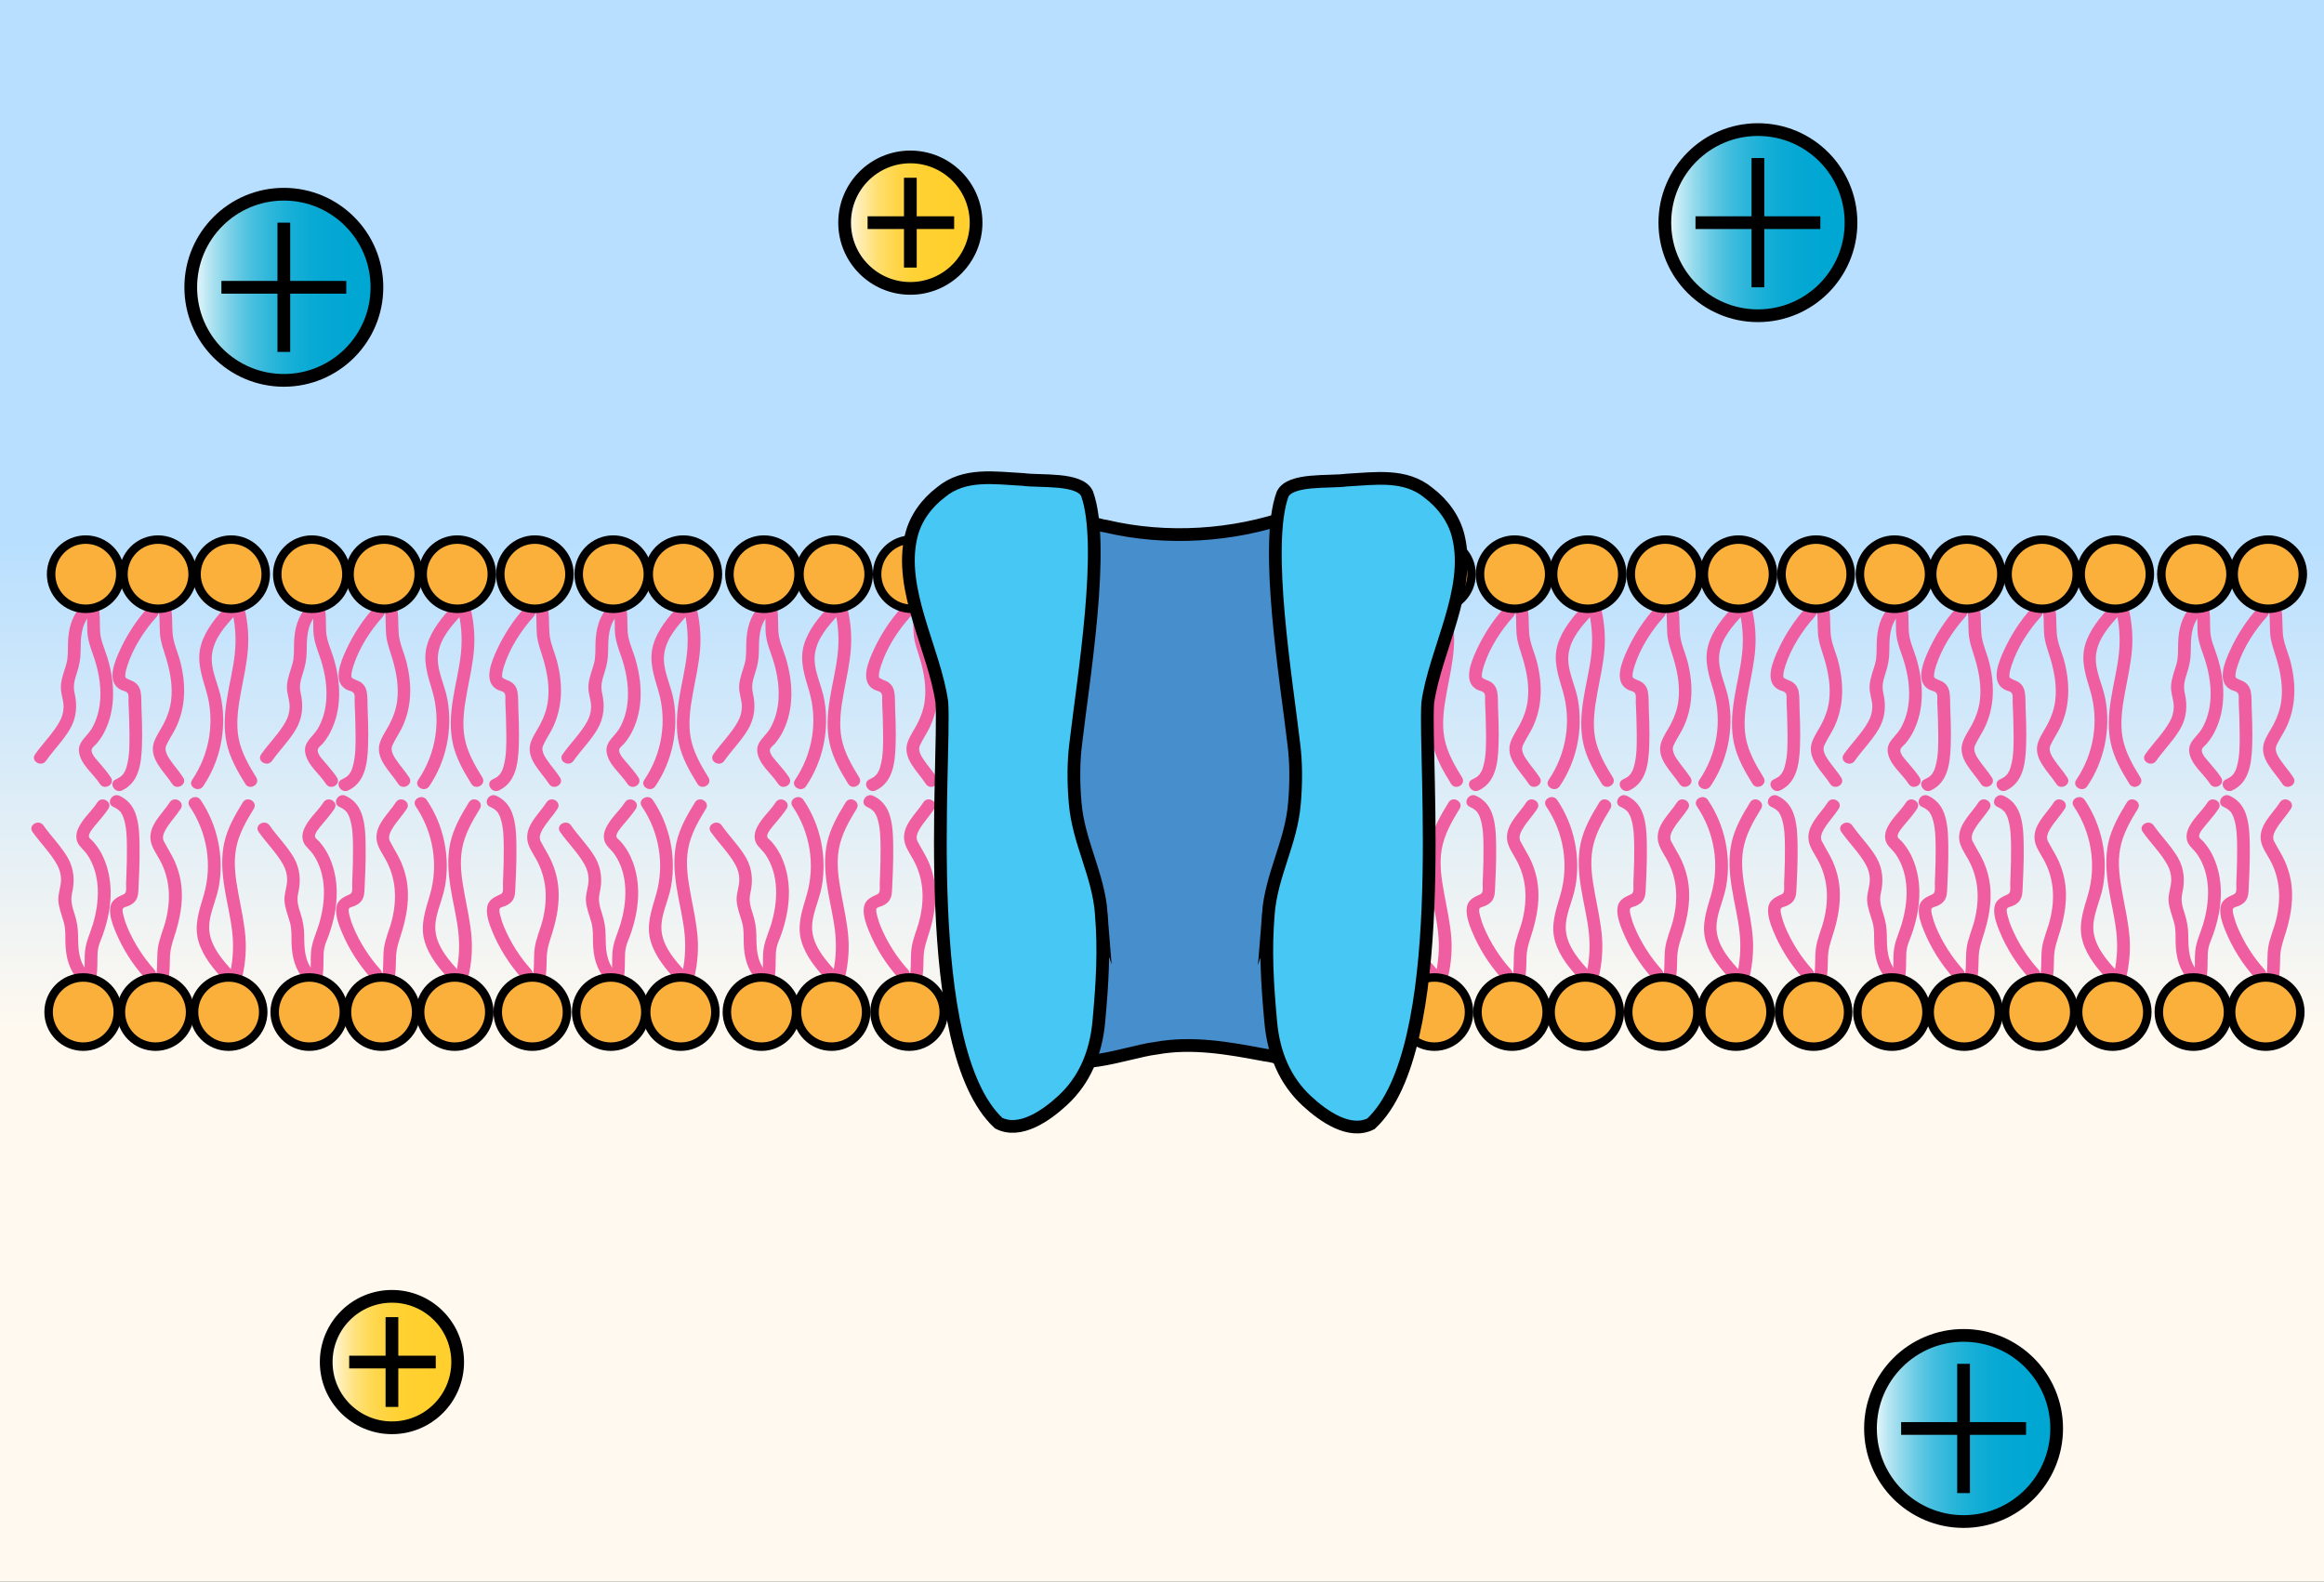 <?xml version="1.0" encoding="UTF-8"?>
<svg id="b" data-name="Layer 2" xmlns="http://www.w3.org/2000/svg" width="548" height="373" xmlns:xlink="http://www.w3.org/1999/xlink" viewBox="0 0 548 373">
  <rect x="0" y="0" width="548" height="373" fill="#333333" stroke="none"/>
  <defs>
    <style>
      .j {
        fill: url(#h);
      }

      .j, .k, .l, .m, .n, .o, .p, .q, .r {
        stroke: #000;
        stroke-miterlimit: 10;
      }

      .j, .k, .l, .m, .n, .o, .q, .r {
        stroke-width: 3px;
      }

      .s {
        fill: url(#d);
      }

      .k {
        fill: #231f20;
      }

      .l {
        fill: #46c7f4;
      }

      .m {
        fill: url(#g);
      }

      .n {
        fill: url(#f);
      }

      .t {
        fill: #ef5ea0;
      }

      .o {
        fill: #478ecc;
      }

      .p {
        fill: #fbb03b;
        stroke-width: 2px;
      }

      .q {
        fill: url(#i);
      }

      .r {
        fill: url(#e);
      }
    </style>
    <linearGradient id="d" x1="274" y1="373" x2="274" y2="0" gradientUnits="userSpaceOnUse">
      <stop offset="0" stop-color="#fff9f0"/>
      <stop offset=".35" stop-color="#fff9f0"/>
      <stop offset=".66" stop-color="#b8dfff"/>
      <stop offset="1" stop-color="#b8dfff"/>
    </linearGradient>
    <linearGradient id="e" x1="436.47" y1="52.51" x2="392.56" y2="52.51" gradientUnits="userSpaceOnUse">
      <stop offset="0" stop-color="#00a7d3"/>
      <stop offset=".23" stop-color="#02a7d3"/>
      <stop offset=".36" stop-color="#0aaad4"/>
      <stop offset=".47" stop-color="#19afd7"/>
      <stop offset=".57" stop-color="#2db6da"/>
      <stop offset=".67" stop-color="#47bfdf"/>
      <stop offset=".75" stop-color="#68cae4"/>
      <stop offset=".83" stop-color="#8ed8eb"/>
      <stop offset=".91" stop-color="#bbe7f3"/>
      <stop offset=".98" stop-color="#ecf8fb"/>
      <stop offset="1" stop-color="#fff"/>
    </linearGradient>
    <linearGradient id="f" x1="88.88" y1="67.75" x2="44.98" y2="67.75" xlink:href="#e"/>
    <linearGradient id="g" x1="484.97" y1="336.87" x2="441.06" y2="336.87" xlink:href="#e"/>
    <linearGradient id="h" x1="199.16" y1="52.51" x2="230.15" y2="52.51" gradientUnits="userSpaceOnUse">
      <stop offset="0" stop-color="#fff"/>
      <stop offset=".03" stop-color="#fff9e6"/>
      <stop offset=".1" stop-color="#ffefbb"/>
      <stop offset=".17" stop-color="#ffe795"/>
      <stop offset=".24" stop-color="#ffe074"/>
      <stop offset=".32" stop-color="#ffda5a"/>
      <stop offset=".41" stop-color="#ffd546"/>
      <stop offset=".51" stop-color="#ffd237"/>
      <stop offset=".63" stop-color="#ffd02f"/>
      <stop offset=".83" stop-color="#ffd02d"/>
    </linearGradient>
    <linearGradient id="i" x1="76.92" y1="321.21" x2="107.91" y2="321.21" xlink:href="#h"/>
  </defs>
  <g id="c" data-name="Layer 2">
    <rect class="s" width="548" height="373"/>
    <g>
      <path class="t" d="M498.77,143.2c.98,3.58,1.26,7.24.87,10.93s-1.31,7.15-1.87,10.74-.79,6.98-.04,10.44,2.54,6.58,4.38,9.55c1.01,1.64,3.61.13,2.59-1.51-1.79-2.9-3.52-5.89-4.17-9.28s-.13-7.18.52-10.67,1.43-6.9,1.69-10.41-.14-7.15-1.08-10.59c-.51-1.86-3.41-1.07-2.89.8h0Z"/>
      <path class="t" d="M497.69,142.87c-2.45,2.67-4.93,5.59-5.99,9.13-1.14,3.83.15,7.35,1.22,11.01,2.08,7.1.8,14.79-3.34,20.9-1.09,1.6,1.51,3.1,2.59,1.51,4.03-5.94,5.55-13.34,4.31-20.39-.63-3.58-2.73-7.18-2.2-10.88s3.15-6.58,5.53-9.17c1.3-1.42-.81-3.55-2.12-2.12h0Z"/>
      <circle class="p" cx="498.78" cy="135.41" r="8.16"/>
      <path class="t" d="M338.83,143.2c.98,3.58,1.26,7.24.87,10.93s-1.31,7.15-1.87,10.74-.79,6.98-.04,10.44,2.54,6.58,4.38,9.55c1.01,1.64,3.61.13,2.59-1.51-1.79-2.9-3.52-5.89-4.17-9.28s-.13-7.18.52-10.67,1.43-6.9,1.69-10.41-.14-7.15-1.08-10.59c-.51-1.86-3.41-1.07-2.89.8h0Z"/>
      <path class="t" d="M337.75,142.87c-2.45,2.67-4.93,5.59-5.99,9.13-1.14,3.83.15,7.35,1.22,11.01,2.08,7.1.8,14.79-3.34,20.9-1.09,1.6,1.51,3.1,2.59,1.51,4.03-5.94,5.55-13.34,4.31-20.39-.63-3.58-2.73-7.18-2.2-10.88s3.15-6.58,5.53-9.17c1.3-1.42-.81-3.55-2.12-2.12h0Z"/>
      <circle class="p" cx="338.84" cy="135.41" r="8.16"/>
      <path class="t" d="M321.06,143.2c.98,3.58,1.26,7.24.87,10.93s-1.31,7.15-1.87,10.74-.79,6.98-.04,10.44,2.54,6.58,4.38,9.55c1.01,1.64,3.61.13,2.59-1.51-1.79-2.9-3.52-5.89-4.17-9.28s-.13-7.18.52-10.67,1.43-6.9,1.69-10.41-.14-7.15-1.08-10.59c-.51-1.86-3.41-1.07-2.89.8h0Z"/>
      <path class="t" d="M319.98,142.87c-2.45,2.67-4.93,5.59-5.99,9.13-1.14,3.83.15,7.35,1.22,11.01,2.08,7.1.8,14.79-3.34,20.9-1.09,1.6,1.51,3.1,2.59,1.51,4.03-5.94,5.55-13.34,4.31-20.39-.63-3.58-2.73-7.18-2.2-10.88s3.15-6.58,5.53-9.17c1.3-1.42-.81-3.55-2.12-2.12h0Z"/>
      <circle class="p" cx="321.07" cy="135.41" r="8.16"/>
      <path class="t" d="M196.67,143.2c.98,3.58,1.26,7.24.87,10.93s-1.31,7.15-1.87,10.74-.79,6.98-.04,10.44,2.54,6.58,4.38,9.55c1.01,1.64,3.61.13,2.59-1.51-1.79-2.9-3.52-5.89-4.17-9.28s-.13-7.18.52-10.67,1.43-6.9,1.69-10.41-.14-7.15-1.08-10.59c-.51-1.86-3.41-1.07-2.89.8h0Z"/>
      <path class="t" d="M195.58,142.87c-2.45,2.67-4.93,5.59-5.99,9.13-1.14,3.83.15,7.35,1.22,11.01,2.08,7.1.8,14.79-3.34,20.9-1.09,1.6,1.51,3.1,2.59,1.51,4.03-5.94,5.55-13.34,4.31-20.39-.63-3.58-2.73-7.18-2.2-10.88s3.15-6.58,5.53-9.17c1.3-1.42-.81-3.55-2.12-2.12h0Z"/>
      <circle class="p" cx="196.67" cy="135.41" r="8.16"/>
      <path class="t" d="M409.92,143.2c.98,3.58,1.26,7.24.87,10.93s-1.31,7.15-1.87,10.74-.79,6.98-.04,10.44,2.54,6.58,4.38,9.55c1.01,1.64,3.61.13,2.59-1.51-1.79-2.9-3.52-5.89-4.17-9.28s-.13-7.18.52-10.67,1.43-6.9,1.69-10.41-.14-7.15-1.08-10.59c-.51-1.86-3.41-1.07-2.89.8h0Z"/>
      <path class="t" d="M408.84,142.87c-2.45,2.67-4.93,5.59-5.99,9.13-1.14,3.83.15,7.35,1.22,11.01,2.08,7.1.8,14.79-3.34,20.9-1.09,1.6,1.51,3.1,2.59,1.51,4.03-5.94,5.55-13.34,4.31-20.39-.63-3.58-2.73-7.18-2.2-10.88s3.15-6.58,5.53-9.17c1.3-1.42-.81-3.55-2.12-2.12h0Z"/>
      <circle class="p" cx="409.92" cy="135.41" r="8.16"/>
      <path class="t" d="M374.38,143.2c.98,3.58,1.26,7.24.87,10.93s-1.31,7.15-1.87,10.74-.79,6.98-.04,10.44,2.54,6.58,4.38,9.55c1.01,1.64,3.61.13,2.59-1.51-1.79-2.9-3.52-5.89-4.17-9.28s-.13-7.18.52-10.67,1.43-6.9,1.69-10.41-.14-7.15-1.08-10.59c-.51-1.86-3.41-1.07-2.89.8h0Z"/>
      <path class="t" d="M373.29,142.87c-2.45,2.67-4.93,5.59-5.99,9.13-1.14,3.83.15,7.35,1.22,11.01,2.08,7.1.8,14.79-3.34,20.9-1.09,1.6,1.51,3.1,2.59,1.51,4.03-5.94,5.55-13.34,4.31-20.39-.63-3.58-2.73-7.18-2.2-10.88s3.15-6.58,5.53-9.17c1.3-1.42-.81-3.55-2.12-2.12h0Z"/>
      <circle class="p" cx="374.38" cy="135.41" r="8.16"/>
      <path class="t" d="M285.52,143.2c.98,3.58,1.26,7.24.87,10.93s-1.31,7.15-1.87,10.74-.79,6.98-.04,10.44,2.54,6.58,4.38,9.55c1.01,1.64,3.61.13,2.59-1.51-1.79-2.9-3.52-5.89-4.17-9.28s-.13-7.18.52-10.67,1.43-6.9,1.69-10.41-.14-7.15-1.08-10.59c-.51-1.86-3.41-1.07-2.89.8h0Z"/>
      <path class="t" d="M284.44,142.87c-2.45,2.67-4.93,5.59-5.99,9.13-1.14,3.83.15,7.35,1.22,11.01,2.08,7.1.8,14.79-3.34,20.9-1.09,1.6,1.51,3.1,2.59,1.51,4.03-5.94,5.55-13.34,4.31-20.39-.63-3.58-2.73-7.18-2.2-10.88s3.15-6.58,5.53-9.17c1.3-1.42-.81-3.55-2.12-2.12h0Z"/>
      <circle class="p" cx="285.53" cy="135.41" r="8.16"/>
      <path class="t" d="M161.12,143.2c.98,3.58,1.26,7.24.87,10.93s-1.31,7.15-1.87,10.74-.79,6.98-.04,10.44,2.54,6.58,4.38,9.55c1.01,1.64,3.61.13,2.59-1.51-1.79-2.9-3.52-5.89-4.17-9.28s-.13-7.18.52-10.67,1.43-6.9,1.69-10.41-.14-7.15-1.08-10.59c-.51-1.86-3.41-1.07-2.89.8h0Z"/>
      <path class="t" d="M160.04,142.87c-2.45,2.67-4.93,5.59-5.99,9.13-1.14,3.83.15,7.35,1.22,11.01,2.08,7.1.8,14.79-3.34,20.9-1.09,1.6,1.51,3.1,2.59,1.51,4.03-5.94,5.55-13.34,4.31-20.39-.63-3.58-2.73-7.18-2.2-10.88s3.15-6.58,5.53-9.17c1.3-1.42-.81-3.55-2.12-2.12h0Z"/>
      <circle class="p" cx="161.13" cy="135.41" r="8.16"/>
      <path class="t" d="M107.81,143.2c.98,3.58,1.26,7.24.87,10.93s-1.31,7.15-1.87,10.74-.79,6.98-.04,10.44,2.54,6.58,4.38,9.55c1.01,1.64,3.61.13,2.59-1.51-1.79-2.9-3.52-5.89-4.17-9.28s-.13-7.18.52-10.67,1.43-6.9,1.69-10.41-.14-7.15-1.08-10.59c-.51-1.86-3.41-1.07-2.89.8h0Z"/>
      <path class="t" d="M106.73,142.87c-2.45,2.67-4.93,5.59-5.99,9.13-1.14,3.83.15,7.35,1.22,11.01,2.08,7.1.8,14.79-3.34,20.9-1.09,1.6,1.51,3.1,2.59,1.51,4.03-5.94,5.55-13.34,4.31-20.39-.63-3.58-2.73-7.18-2.2-10.88s3.15-6.58,5.53-9.17c1.3-1.42-.81-3.55-2.12-2.12h0Z"/>
      <circle class="p" cx="107.82" cy="135.41" r="8.16"/>
      <path class="t" d="M54.5,143.2c.98,3.58,1.26,7.24.87,10.93s-1.31,7.15-1.87,10.74-.79,6.98-.04,10.44,2.54,6.58,4.38,9.55c1.01,1.64,3.61.13,2.59-1.51-1.79-2.9-3.52-5.89-4.17-9.28s-.13-7.18.52-10.67,1.43-6.9,1.69-10.41-.14-7.15-1.08-10.59c-.51-1.86-3.41-1.07-2.89.8h0Z"/>
      <path class="t" d="M53.42,142.87c-2.45,2.67-4.93,5.59-5.99,9.13-1.14,3.83.15,7.35,1.22,11.01,2.08,7.1.8,14.79-3.34,20.9-1.09,1.6,1.51,3.1,2.59,1.51,4.03-5.94,5.55-13.34,4.31-20.39-.63-3.58-2.73-7.18-2.2-10.88s3.15-6.58,5.53-9.17c1.3-1.42-.81-3.55-2.12-2.12h0Z"/>
      <circle class="p" cx="54.5" cy="135.41" r="8.16"/>
      <path class="t" d="M73.52,143.2c.48,1.86.3,3.77.38,5.66s.65,3.6,1.31,5.43c1.22,3.38,1.96,6.96,1.74,10.57-.15,2.44-.78,4.88-2.03,7-1.05,1.77-3.22,3.06-2.99,5.33.31,3.08,3.37,5.24,4.94,7.68,1.04,1.62,3.64.12,2.59-1.51-.74-1.15-1.65-2.17-2.52-3.22-.61-.74-2.06-2.14-2.04-3.2.01-.63.86-1.16,1.26-1.65.68-.83,1.28-1.71,1.76-2.67,2.78-5.43,2.46-11.88.7-17.57-.67-2.17-1.65-4.08-1.73-6.39-.07-2.1.05-4.19-.47-6.25-.48-1.87-3.37-1.08-2.89.8h0Z"/>
      <path class="t" d="M72.44,142.87c-2.25,2.53-3,5.43-3.1,8.75-.05,1.65.07,3.29-.37,4.89-.47,1.71-1.17,3.33-1.3,5.12s.63,3.3.63,5.01c0,1.27-.34,2.47-.96,3.57-1.55,2.79-3.95,5.09-5.77,7.7-1.11,1.59,1.49,3.09,2.59,1.51,1.77-2.54,4.05-4.76,5.62-7.44s1.8-5.55,1.12-8.51c-.41-1.76,0-3.13.55-4.83s.85-3.21.86-4.95c.03-3.17.02-6.2,2.25-8.7,1.28-1.44-.83-3.57-2.12-2.12h0Z"/>
      <circle class="p" cx="73.53" cy="135.41" r="8.16"/>
      <path class="t" d="M180.15,143.2c.48,1.86.3,3.77.38,5.66s.65,3.6,1.31,5.43c1.22,3.38,1.96,6.96,1.74,10.57-.15,2.44-.78,4.88-2.03,7-1.05,1.77-3.22,3.06-2.99,5.33.31,3.08,3.37,5.24,4.94,7.68,1.04,1.62,3.64.12,2.59-1.51-.74-1.15-1.65-2.17-2.52-3.22-.61-.74-2.06-2.14-2.04-3.2.01-.63.86-1.16,1.26-1.65.68-.83,1.28-1.71,1.76-2.67,2.78-5.43,2.46-11.88.7-17.57-.67-2.17-1.65-4.08-1.73-6.39-.07-2.1.05-4.19-.47-6.25-.48-1.87-3.37-1.08-2.89.8h0Z"/>
      <path class="t" d="M179.07,142.87c-2.25,2.53-3,5.43-3.1,8.75-.05,1.65.07,3.29-.37,4.89-.47,1.71-1.17,3.33-1.3,5.12s.63,3.3.63,5.01c0,1.27-.34,2.47-.96,3.57-1.55,2.79-3.95,5.09-5.77,7.7-1.11,1.59,1.49,3.09,2.59,1.51,1.77-2.54,4.05-4.76,5.62-7.44s1.8-5.55,1.12-8.51c-.41-1.76,0-3.13.55-4.83s.85-3.21.86-4.95c.03-3.17.02-6.2,2.25-8.7,1.28-1.44-.83-3.57-2.12-2.12h0Z"/>
      <circle class="p" cx="180.15" cy="135.41" r="8.16"/>
      <path class="t" d="M233.46,143.2c.48,1.86.3,3.77.38,5.66s.65,3.6,1.31,5.43c1.22,3.38,1.96,6.96,1.74,10.57-.15,2.44-.78,4.88-2.03,7-1.05,1.77-3.22,3.06-2.99,5.33.31,3.08,3.37,5.24,4.94,7.68,1.04,1.62,3.64.12,2.59-1.51-.74-1.15-1.65-2.17-2.52-3.22-.61-.74-2.06-2.14-2.04-3.2.01-.63.86-1.16,1.26-1.65.68-.83,1.28-1.71,1.76-2.67,2.78-5.43,2.46-11.88.7-17.57-.67-2.17-1.65-4.08-1.73-6.39-.07-2.1.05-4.19-.47-6.25-.48-1.87-3.37-1.08-2.89.8h0Z"/>
      <path class="t" d="M232.38,142.87c-2.25,2.53-3,5.43-3.1,8.75-.05,1.65.07,3.29-.37,4.89-.47,1.71-1.17,3.33-1.3,5.12s.63,3.3.63,5.01c0,1.27-.34,2.47-.96,3.57-1.55,2.79-3.95,5.09-5.77,7.7-1.11,1.59,1.49,3.09,2.59,1.51,1.77-2.54,4.05-4.76,5.62-7.44s1.8-5.55,1.12-8.51c-.41-1.76,0-3.13.55-4.83s.85-3.21.86-4.95c.03-3.17.02-6.2,2.25-8.7,1.28-1.44-.83-3.57-2.12-2.12h0Z"/>
      <circle class="p" cx="233.47" cy="135.41" r="8.16"/>
      <path class="t" d="M304.55,143.2c.48,1.86.3,3.77.38,5.66s.65,3.6,1.31,5.43c1.22,3.38,1.96,6.96,1.74,10.57-.15,2.44-.78,4.88-2.03,7-1.05,1.77-3.22,3.06-2.99,5.33.31,3.08,3.37,5.24,4.94,7.68,1.04,1.62,3.64.12,2.59-1.51-.74-1.15-1.65-2.17-2.52-3.22-.61-.74-2.06-2.14-2.04-3.2.01-.63.86-1.16,1.26-1.65.68-.83,1.28-1.71,1.76-2.67,2.78-5.43,2.46-11.88.7-17.57-.67-2.17-1.65-4.08-1.73-6.39-.07-2.1.05-4.19-.47-6.25-.48-1.87-3.37-1.08-2.89.8h0Z"/>
      <path class="t" d="M303.46,142.87c-2.25,2.53-3,5.43-3.1,8.75-.05,1.65.07,3.29-.37,4.89-.47,1.71-1.17,3.33-1.3,5.12s.63,3.3.63,5.01c0,1.27-.34,2.47-.96,3.57-1.55,2.79-3.95,5.09-5.77,7.7-1.11,1.59,1.49,3.09,2.59,1.51,1.77-2.54,4.05-4.76,5.62-7.44s1.8-5.55,1.12-8.51c-.41-1.76,0-3.13.55-4.83s.85-3.21.86-4.95c.03-3.17.02-6.2,2.25-8.7,1.28-1.44-.83-3.57-2.12-2.12h0Z"/>
      <circle class="p" cx="304.55" cy="135.41" r="8.16"/>
      <path class="t" d="M446.71,143.2c.48,1.86.3,3.77.38,5.66s.65,3.6,1.31,5.43c1.22,3.38,1.96,6.96,1.74,10.57-.15,2.44-.78,4.88-2.03,7-1.05,1.77-3.22,3.06-2.99,5.33.31,3.08,3.37,5.24,4.94,7.68,1.04,1.62,3.64.12,2.59-1.51-.74-1.15-1.65-2.17-2.52-3.22-.61-.74-2.06-2.14-2.04-3.2.01-.63.86-1.16,1.26-1.65.68-.83,1.28-1.71,1.76-2.67,2.78-5.43,2.46-11.88.7-17.57-.67-2.17-1.65-4.08-1.73-6.39-.07-2.1.05-4.19-.47-6.25-.48-1.87-3.37-1.08-2.89.8h0Z"/>
      <path class="t" d="M445.63,142.87c-2.25,2.53-3,5.43-3.1,8.75-.05,1.65.07,3.29-.37,4.89-.47,1.71-1.17,3.33-1.3,5.12s.63,3.3.63,5.01c0,1.27-.34,2.47-.96,3.57-1.55,2.79-3.95,5.09-5.77,7.7-1.11,1.59,1.49,3.09,2.59,1.51,1.77-2.54,4.05-4.76,5.62-7.44s1.8-5.55,1.12-8.51c-.41-1.76,0-3.13.55-4.83s.85-3.21.86-4.95c.03-3.17.02-6.2,2.25-8.7,1.28-1.44-.83-3.57-2.12-2.12h0Z"/>
      <circle class="p" cx="446.72" cy="135.41" r="8.16"/>
      <path class="t" d="M517.8,143.2c.48,1.86.3,3.77.38,5.66s.65,3.6,1.31,5.43c1.22,3.38,1.96,6.96,1.74,10.57-.15,2.44-.78,4.88-2.03,7-1.05,1.77-3.22,3.06-2.99,5.33.31,3.08,3.37,5.24,4.94,7.68,1.04,1.62,3.64.12,2.59-1.51-.74-1.15-1.65-2.17-2.52-3.22-.61-.74-2.06-2.14-2.04-3.2.01-.63.86-1.16,1.26-1.65.68-.83,1.28-1.71,1.76-2.67,2.78-5.43,2.46-11.88.7-17.57-.67-2.17-1.65-4.08-1.73-6.39-.07-2.1.05-4.19-.47-6.25-.48-1.87-3.37-1.08-2.89.8h0Z"/>
      <path class="t" d="M516.71,142.87c-2.25,2.53-3,5.43-3.1,8.75-.05,1.65.07,3.29-.37,4.89-.47,1.71-1.17,3.33-1.3,5.12s.63,3.3.63,5.01c0,1.27-.34,2.47-.96,3.57-1.55,2.79-3.95,5.09-5.77,7.7-1.11,1.59,1.49,3.09,2.59,1.51,1.77-2.54,4.05-4.76,5.62-7.44s1.8-5.55,1.12-8.51c-.41-1.76,0-3.13.55-4.83s.85-3.21.86-4.95c.03-3.17.02-6.2,2.25-8.7,1.28-1.44-.83-3.57-2.12-2.12h0Z"/>
      <circle class="p" cx="517.8" cy="135.41" r="8.16"/>
      <path class="t" d="M20.21,143.2c.48,1.86.3,3.77.38,5.66s.65,3.6,1.31,5.43c1.22,3.38,1.96,6.96,1.74,10.57-.15,2.44-.78,4.88-2.03,7-1.05,1.77-3.22,3.06-2.99,5.33.31,3.08,3.37,5.24,4.94,7.68,1.04,1.62,3.64.12,2.59-1.51-.74-1.15-1.65-2.17-2.52-3.22-.61-.74-2.06-2.14-2.04-3.2.01-.63.86-1.16,1.26-1.65.68-.83,1.28-1.71,1.76-2.67,2.78-5.43,2.46-11.88.7-17.57-.67-2.17-1.65-4.08-1.73-6.39-.07-2.1.05-4.19-.47-6.25-.48-1.87-3.37-1.08-2.89.8h0Z"/>
      <path class="t" d="M19.13,142.87c-2.25,2.53-3,5.43-3.1,8.75-.05,1.65.07,3.29-.37,4.89-.47,1.71-1.17,3.33-1.3,5.12s.63,3.3.63,5.01c0,1.27-.34,2.47-.96,3.57-1.55,2.79-3.95,5.09-5.77,7.7-1.11,1.59,1.49,3.09,2.59,1.51,1.77-2.54,4.05-4.76,5.62-7.44s1.8-5.55,1.12-8.51c-.41-1.76,0-3.13.55-4.83s.85-3.21.86-4.95c.03-3.17.02-6.2,2.25-8.7,1.28-1.44-.83-3.57-2.12-2.12h0Z"/>
      <circle class="p" cx="20.21" cy="135.41" r="8.16"/>
      <path class="t" d="M144.61,143.2c.48,1.86.3,3.77.38,5.66s.65,3.6,1.31,5.43c1.22,3.38,1.96,6.96,1.74,10.57-.15,2.44-.78,4.88-2.03,7-1.05,1.77-3.22,3.06-2.99,5.33.31,3.08,3.37,5.24,4.94,7.68,1.04,1.62,3.64.12,2.59-1.51-.74-1.15-1.65-2.17-2.52-3.22-.61-.74-2.06-2.14-2.04-3.2.01-.63.86-1.16,1.26-1.65.68-.83,1.28-1.71,1.76-2.67,2.78-5.43,2.46-11.88.7-17.57-.67-2.17-1.65-4.08-1.73-6.39-.07-2.1.05-4.19-.47-6.25-.48-1.87-3.37-1.08-2.89.8h0Z"/>
      <path class="t" d="M143.52,142.87c-2.25,2.53-3,5.43-3.1,8.75-.05,1.65.07,3.29-.37,4.89-.47,1.71-1.17,3.33-1.3,5.12s.63,3.3.63,5.01c0,1.27-.34,2.47-.96,3.57-1.55,2.79-3.95,5.09-5.77,7.7-1.11,1.59,1.49,3.09,2.59,1.51,1.77-2.54,4.05-4.76,5.62-7.44s1.8-5.55,1.12-8.51c-.41-1.76,0-3.13.55-4.83s.85-3.21.86-4.95c.03-3.17.02-6.2,2.25-8.7,1.28-1.44-.83-3.57-2.12-2.12h0Z"/>
      <circle class="p" cx="144.61" cy="135.41" r="8.16"/>
      <path class="t" d="M126.12,143.2c.52,2.02.31,4.08.45,6.14.15,2.21.96,4.14,1.57,6.24.91,3.1,1.47,6.38,1.07,9.62-.24,1.96-.89,3.84-1.81,5.58-.72,1.37-1.65,2.67-2.19,4.13-1.44,3.89,2.38,7.04,4.25,9.96,1.04,1.62,3.64.12,2.59-1.51-.93-1.44-2.09-2.71-3.05-4.13-.43-.63-.89-1.33-1.04-2.09-.05-.24-.09-.5-.06-.75.02-.2.11-.43.18-.62-.05.13-.06.14,0,0,.61-1.38,1.5-2.63,2.17-3.98,2.44-4.92,2.48-10.3,1.17-15.57-.57-2.29-1.69-4.5-1.86-6.88s.03-4.65-.56-6.94c-.48-1.87-3.37-1.08-2.89.8h0Z"/>
      <path class="t" d="M123.71,143.31c-2.66,2.92-4.9,6.39-6.55,9.97-1.2,2.62-3.35,7.48.08,9.33.47.26,1.19.34,1.6.71.5.45.29,1.62.32,2.25.11,2.35.2,4.7.22,7.06.02,2.69.09,5.55-.66,8.16-.16.57-.24.78-.41,1.09-.1.18-.2.36-.31.53-.23.36,0,.05-.19.25-.13.14-.26.27-.39.39-.32.3.02.02-.22.17-.34.22-.69.42-1.06.59-1.75.81-.23,3.4,1.51,2.59,3.97-1.85,4.5-6.29,4.67-10.21.08-1.89.07-3.79.02-5.68-.03-1.21-.07-2.41-.12-3.62s.03-2.65-.23-3.89c-.16-.78-.55-1.43-1.16-1.94s-1.31-.62-1.97-1c-.46-.27-.48-.25-.46-.82.02-.79.28-1.61.52-2.35,1.35-4.15,3.98-8.25,6.91-11.47,1.3-1.43-.82-3.55-2.12-2.12h0Z"/>
      <circle class="p" cx="126.12" cy="135.41" r="8.16"/>
      <path class="t" d="M90.57,143.2c.52,2.02.31,4.08.45,6.14.15,2.21.96,4.14,1.57,6.24.91,3.1,1.47,6.38,1.07,9.62-.24,1.96-.89,3.84-1.81,5.58-.72,1.37-1.65,2.67-2.19,4.13-1.44,3.89,2.38,7.04,4.25,9.96,1.04,1.62,3.64.12,2.59-1.51-.93-1.44-2.09-2.71-3.05-4.13-.43-.63-.89-1.33-1.04-2.09-.05-.24-.09-.5-.06-.75.02-.2.11-.43.18-.62-.05.13-.06.14,0,0,.61-1.38,1.5-2.63,2.17-3.98,2.44-4.92,2.48-10.3,1.17-15.57-.57-2.29-1.69-4.5-1.86-6.88s.03-4.65-.56-6.94c-.48-1.87-3.37-1.08-2.89.8h0Z"/>
      <path class="t" d="M88.17,143.31c-2.66,2.92-4.9,6.39-6.55,9.97-1.2,2.62-3.35,7.48.08,9.33.47.26,1.19.34,1.6.71.5.45.29,1.62.32,2.25.11,2.35.2,4.7.22,7.06.02,2.69.09,5.55-.66,8.16-.16.57-.24.78-.41,1.09-.1.18-.2.36-.31.53-.23.36,0,.05-.19.25-.13.14-.26.27-.39.39-.32.3.02.02-.22.17-.34.22-.69.42-1.06.59-1.75.81-.23,3.4,1.51,2.59,3.97-1.85,4.5-6.29,4.67-10.21.08-1.89.07-3.79.02-5.68-.03-1.21-.07-2.41-.12-3.62s.03-2.65-.23-3.89c-.16-.78-.55-1.43-1.16-1.94s-1.31-.62-1.97-1c-.46-.27-.48-.25-.46-.82.02-.79.28-1.61.52-2.35,1.35-4.15,3.98-8.25,6.91-11.47,1.3-1.43-.82-3.55-2.12-2.12h0Z"/>
      <circle class="p" cx="90.58" cy="135.41" r="8.16"/>
      <path class="t" d="M37.26,143.2c.52,2.02.31,4.08.45,6.14.15,2.21.96,4.14,1.57,6.24.91,3.1,1.47,6.38,1.07,9.62-.24,1.96-.89,3.84-1.81,5.58-.72,1.37-1.65,2.67-2.19,4.13-1.44,3.89,2.38,7.04,4.25,9.96,1.04,1.62,3.64.12,2.59-1.51-.93-1.44-2.09-2.71-3.05-4.13-.43-.63-.89-1.33-1.04-2.09-.05-.24-.09-.5-.06-.75.02-.2.11-.43.18-.62-.05.13-.06.14,0,0,.61-1.38,1.5-2.63,2.17-3.98,2.44-4.92,2.48-10.3,1.17-15.57-.57-2.29-1.69-4.5-1.86-6.88s.03-4.65-.56-6.94c-.48-1.87-3.37-1.08-2.89.8h0Z"/>
      <path class="t" d="M34.85,143.31c-2.66,2.92-4.9,6.39-6.55,9.97-1.2,2.62-3.35,7.48.08,9.33.47.26,1.19.34,1.6.71.5.45.29,1.62.32,2.25.11,2.35.2,4.7.22,7.06.02,2.69.09,5.55-.66,8.16-.16.57-.24.78-.41,1.09-.1.18-.2.36-.31.53-.23.36,0,.05-.19.25-.13.14-.26.27-.39.39-.32.3.02.02-.22.17-.34.22-.69.42-1.06.59-1.75.81-.23,3.4,1.51,2.59,3.97-1.85,4.5-6.29,4.67-10.21.08-1.89.07-3.79.02-5.68-.03-1.21-.07-2.41-.12-3.62s.03-2.65-.23-3.89c-.16-.78-.55-1.43-1.16-1.94s-1.31-.62-1.97-1c-.46-.27-.48-.25-.46-.82.02-.79.28-1.61.52-2.35,1.35-4.15,3.98-8.25,6.91-11.47,1.3-1.43-.82-3.55-2.12-2.12h0Z"/>
      <circle class="p" cx="37.27" cy="135.41" r="8.16"/>
      <path class="t" d="M250.51,143.2c.52,2.02.31,4.08.45,6.14.15,2.21.96,4.14,1.57,6.24.91,3.1,1.47,6.38,1.07,9.62-.24,1.96-.89,3.84-1.81,5.58-.72,1.37-1.65,2.67-2.19,4.13-1.44,3.89,2.38,7.04,4.25,9.96,1.04,1.62,3.64.12,2.59-1.51-.93-1.44-2.09-2.71-3.05-4.13-.43-.63-.89-1.33-1.04-2.09-.05-.24-.09-.5-.06-.75.02-.2.11-.43.18-.62-.05.13-.06.14,0,0,.61-1.38,1.5-2.63,2.17-3.98,2.44-4.92,2.48-10.3,1.17-15.57-.57-2.29-1.69-4.5-1.86-6.88s.03-4.65-.56-6.94c-.48-1.87-3.37-1.08-2.89.8h0Z"/>
      <path class="t" d="M248.11,143.31c-2.66,2.92-4.9,6.39-6.55,9.97-1.2,2.62-3.35,7.48.08,9.33.47.26,1.19.34,1.6.71.5.45.29,1.62.32,2.25.11,2.35.2,4.7.22,7.06.02,2.69.09,5.55-.66,8.16-.16.57-.24.78-.41,1.09-.1.18-.2.36-.31.53-.23.36,0,.05-.19.25-.13.14-.26.27-.39.39-.32.3.02.02-.22.17-.34.22-.69.42-1.06.59-1.75.81-.23,3.4,1.51,2.59,3.97-1.85,4.5-6.29,4.67-10.21.08-1.89.07-3.79.02-5.68-.03-1.21-.07-2.41-.12-3.62s.03-2.65-.23-3.89c-.16-.78-.55-1.43-1.16-1.94s-1.31-.62-1.97-1c-.46-.27-.48-.25-.46-.82.02-.79.28-1.61.52-2.35,1.35-4.15,3.98-8.25,6.91-11.47,1.3-1.43-.82-3.55-2.12-2.12h0Z"/>
      <circle class="p" cx="250.52" cy="135.41" r="8.16"/>
      <path class="t" d="M268.28,143.2c.52,2.02.31,4.08.45,6.14.15,2.21.96,4.14,1.57,6.24.91,3.1,1.47,6.38,1.07,9.62-.24,1.96-.89,3.84-1.81,5.58-.72,1.37-1.65,2.67-2.19,4.13-1.44,3.89,2.38,7.04,4.25,9.96,1.04,1.62,3.64.12,2.59-1.51-.93-1.44-2.09-2.71-3.05-4.13-.43-.63-.89-1.33-1.04-2.09-.05-.24-.09-.5-.06-.75.02-.2.11-.43.18-.62-.05.13-.06.14,0,0,.61-1.38,1.5-2.63,2.17-3.98,2.44-4.92,2.48-10.3,1.17-15.57-.57-2.29-1.69-4.5-1.86-6.88s.03-4.65-.56-6.94c-.48-1.87-3.37-1.08-2.89.8h0Z"/>
      <path class="t" d="M265.88,143.31c-2.66,2.92-4.9,6.39-6.55,9.97-1.2,2.62-3.35,7.48.08,9.33.47.26,1.19.34,1.6.71.5.45.29,1.62.32,2.25.11,2.35.2,4.7.22,7.06.02,2.69.09,5.55-.66,8.16-.16.57-.24.78-.41,1.09-.1.18-.2.36-.31.53-.23.36,0,.05-.19.25-.13.14-.26.27-.39.39-.32.3.02.02-.22.17-.34.22-.69.42-1.06.59-1.75.81-.23,3.4,1.51,2.59,3.97-1.85,4.5-6.29,4.67-10.21.08-1.89.07-3.79.02-5.68-.03-1.21-.07-2.41-.12-3.62s.03-2.65-.23-3.89c-.16-.78-.55-1.43-1.16-1.94s-1.31-.62-1.97-1c-.46-.27-.48-.25-.46-.82.02-.79.28-1.61.52-2.35,1.35-4.15,3.98-8.25,6.91-11.47,1.3-1.43-.82-3.55-2.12-2.12h0Z"/>
      <circle class="p" cx="268.29" cy="135.41" r="8.16"/>
      <path class="t" d="M357.14,143.2c.52,2.02.31,4.08.45,6.14.15,2.21.96,4.14,1.57,6.24.91,3.1,1.47,6.38,1.07,9.62-.24,1.96-.89,3.84-1.81,5.58-.72,1.37-1.65,2.67-2.19,4.13-1.44,3.89,2.38,7.04,4.25,9.96,1.04,1.62,3.64.12,2.59-1.51-.93-1.44-2.09-2.71-3.05-4.13-.43-.63-.89-1.33-1.04-2.09-.05-.24-.09-.5-.06-.75.02-.2.11-.43.18-.62-.05.13-.06.14,0,0,.61-1.38,1.5-2.63,2.17-3.98,2.44-4.92,2.48-10.3,1.17-15.57-.57-2.29-1.69-4.5-1.86-6.88s.03-4.65-.56-6.94c-.48-1.87-3.37-1.08-2.89.8h0Z"/>
      <path class="t" d="M354.73,143.31c-2.66,2.92-4.9,6.39-6.55,9.97-1.2,2.62-3.35,7.48.08,9.33.47.26,1.19.34,1.6.71.5.45.29,1.62.32,2.25.11,2.35.2,4.7.22,7.06.02,2.69.09,5.55-.66,8.16-.16.57-.24.78-.41,1.09-.1.18-.2.36-.31.53-.23.36,0,.05-.19.25-.13.14-.26.27-.39.39-.32.3.02.02-.22.17-.34.22-.69.42-1.06.59-1.75.81-.23,3.4,1.51,2.59,3.97-1.85,4.5-6.29,4.67-10.21.08-1.89.07-3.79.02-5.68-.03-1.21-.07-2.41-.12-3.62s.03-2.65-.23-3.89c-.16-.78-.55-1.43-1.16-1.94s-1.31-.62-1.97-1c-.46-.27-.48-.25-.46-.82.02-.79.28-1.61.52-2.35,1.35-4.15,3.98-8.25,6.91-11.47,1.3-1.43-.82-3.55-2.12-2.12h0Z"/>
      <circle class="p" cx="357.14" cy="135.41" r="8.16"/>
      <path class="t" d="M392.68,143.2c.52,2.02.31,4.08.45,6.14.15,2.21.96,4.14,1.57,6.24.91,3.1,1.47,6.38,1.07,9.62-.24,1.96-.89,3.84-1.81,5.58-.72,1.37-1.65,2.67-2.19,4.13-1.44,3.89,2.38,7.04,4.25,9.96,1.04,1.62,3.64.12,2.59-1.51-.93-1.44-2.09-2.71-3.05-4.13-.43-.63-.89-1.33-1.04-2.09-.05-.24-.09-.5-.06-.75.02-.2.11-.43.18-.62-.05.13-.06.14,0,0,.61-1.38,1.5-2.63,2.17-3.98,2.44-4.92,2.48-10.3,1.17-15.57-.57-2.29-1.69-4.5-1.86-6.88s.03-4.65-.56-6.94c-.48-1.87-3.37-1.08-2.89.8h0Z"/>
      <path class="t" d="M390.27,143.31c-2.66,2.92-4.9,6.39-6.55,9.97-1.2,2.62-3.35,7.48.08,9.33.47.26,1.19.34,1.6.71.5.45.29,1.62.32,2.25.11,2.35.2,4.7.22,7.06.02,2.69.09,5.55-.66,8.16-.16.57-.24.78-.41,1.09-.1.18-.2.36-.31.53-.23.36,0,.05-.19.25-.13.14-.26.27-.39.39-.32.3.02.02-.22.17-.34.22-.69.42-1.06.59-1.75.81-.23,3.4,1.51,2.59,3.97-1.85,4.5-6.29,4.67-10.21.08-1.89.07-3.79.02-5.68-.03-1.21-.07-2.41-.12-3.62s.03-2.65-.23-3.89c-.16-.78-.55-1.43-1.16-1.94s-1.31-.62-1.97-1c-.46-.27-.48-.25-.46-.82.02-.79.28-1.61.52-2.35,1.35-4.15,3.98-8.25,6.91-11.47,1.3-1.43-.82-3.55-2.12-2.12h0Z"/>
      <circle class="p" cx="392.69" cy="135.41" r="8.16"/>
      <path class="t" d="M428.22,143.2c.52,2.02.31,4.08.45,6.14.15,2.21.96,4.14,1.57,6.24.91,3.1,1.47,6.38,1.07,9.62-.24,1.96-.89,3.84-1.81,5.58-.72,1.37-1.65,2.67-2.19,4.13-1.44,3.89,2.38,7.04,4.25,9.96,1.04,1.62,3.64.12,2.59-1.51-.93-1.44-2.09-2.71-3.05-4.13-.43-.63-.89-1.33-1.04-2.09-.05-.24-.09-.5-.06-.75.02-.2.11-.43.18-.62-.05.13-.06.14,0,0,.61-1.38,1.5-2.63,2.17-3.98,2.44-4.92,2.48-10.3,1.17-15.57-.57-2.29-1.69-4.5-1.86-6.88s.03-4.65-.56-6.94c-.48-1.87-3.37-1.08-2.89.8h0Z"/>
      <path class="t" d="M425.82,143.31c-2.66,2.92-4.9,6.39-6.55,9.97-1.2,2.62-3.35,7.48.08,9.33.47.26,1.19.34,1.6.71.5.45.29,1.62.32,2.25.11,2.35.2,4.7.22,7.06.02,2.69.09,5.55-.66,8.16-.16.57-.24.78-.41,1.09-.1.18-.2.36-.31.53-.23.36,0,.05-.19.25-.13.14-.26.27-.39.39-.32.3.02.02-.22.17-.34.22-.69.42-1.06.59-1.75.81-.23,3.4,1.51,2.59,3.97-1.85,4.5-6.29,4.67-10.21.08-1.89.07-3.79.02-5.68-.03-1.21-.07-2.41-.12-3.62s.03-2.65-.23-3.89c-.16-.78-.55-1.43-1.16-1.94s-1.31-.62-1.97-1c-.46-.27-.48-.25-.46-.82.02-.79.28-1.61.52-2.35,1.35-4.15,3.98-8.25,6.91-11.47,1.3-1.43-.82-3.55-2.12-2.12h0Z"/>
      <circle class="p" cx="428.23" cy="135.41" r="8.16"/>
      <path class="t" d="M463.76,143.2c.52,2.02.31,4.08.45,6.14.15,2.21.96,4.14,1.57,6.24.91,3.1,1.47,6.38,1.07,9.62-.24,1.96-.89,3.84-1.81,5.58-.72,1.37-1.65,2.67-2.19,4.13-1.44,3.89,2.38,7.04,4.25,9.96,1.04,1.62,3.64.12,2.59-1.51-.93-1.44-2.09-2.71-3.05-4.13-.43-.63-.89-1.33-1.04-2.09-.05-.24-.09-.5-.06-.75.02-.2.11-.43.18-.62-.05.13-.06.14,0,0,.61-1.38,1.5-2.63,2.17-3.98,2.44-4.92,2.48-10.3,1.17-15.57-.57-2.29-1.69-4.5-1.86-6.88s.03-4.65-.56-6.94c-.48-1.87-3.37-1.08-2.89.8h0Z"/>
      <path class="t" d="M461.36,143.31c-2.66,2.92-4.9,6.39-6.55,9.97-1.2,2.62-3.35,7.48.08,9.33.47.26,1.19.34,1.6.71.5.45.29,1.62.32,2.25.11,2.35.2,4.7.22,7.06.02,2.69.09,5.55-.66,8.16-.16.57-.24.78-.41,1.09-.1.18-.2.36-.31.53-.23.36,0,.05-.19.25-.13.14-.26.27-.39.39-.32.3.02.02-.22.17-.34.22-.69.42-1.06.59-1.75.81-.23,3.4,1.51,2.59,3.97-1.85,4.5-6.29,4.67-10.21.08-1.89.07-3.79.02-5.68-.03-1.21-.07-2.41-.12-3.62s.03-2.65-.23-3.89c-.16-.78-.55-1.43-1.16-1.94s-1.31-.62-1.97-1c-.46-.27-.48-.25-.46-.82.02-.79.28-1.61.52-2.35,1.35-4.15,3.98-8.25,6.91-11.47,1.3-1.43-.82-3.55-2.12-2.12h0Z"/>
      <circle class="p" cx="463.77" cy="135.41" r="8.16"/>
      <path class="t" d="M534.85,143.2c.52,2.02.31,4.08.45,6.14.15,2.21.96,4.14,1.57,6.24.91,3.1,1.47,6.38,1.07,9.62-.24,1.96-.89,3.84-1.81,5.58-.72,1.37-1.65,2.67-2.19,4.13-1.44,3.89,2.38,7.04,4.25,9.96,1.04,1.62,3.64.12,2.59-1.51-.93-1.44-2.09-2.71-3.05-4.13-.43-.63-.89-1.33-1.04-2.09-.05-.24-.09-.5-.06-.75.02-.2.11-.43.18-.62-.05.13-.06.14,0,0,.61-1.38,1.5-2.63,2.17-3.98,2.44-4.92,2.48-10.3,1.17-15.57-.57-2.29-1.69-4.5-1.86-6.88s.03-4.65-.56-6.94c-.48-1.87-3.37-1.08-2.89.8h0Z"/>
      <path class="t" d="M532.44,143.31c-2.66,2.92-4.9,6.39-6.55,9.97-1.2,2.62-3.35,7.48.08,9.33.47.26,1.19.34,1.6.71.5.45.29,1.62.32,2.25.11,2.35.2,4.7.22,7.06.02,2.69.09,5.55-.66,8.16-.16.57-.24.78-.41,1.09-.1.18-.2.36-.31.53-.23.36,0,.05-.19.25-.13.14-.26.27-.39.39-.32.3.02.02-.22.17-.34.22-.69.42-1.06.59-1.75.81-.23,3.4,1.51,2.59,3.97-1.85,4.5-6.29,4.67-10.21.08-1.89.07-3.79.02-5.68-.03-1.21-.07-2.41-.12-3.62s.03-2.65-.23-3.89c-.16-.78-.55-1.43-1.16-1.94s-1.31-.62-1.97-1c-.46-.27-.48-.25-.46-.82.02-.79.28-1.61.52-2.35,1.35-4.15,3.98-8.25,6.91-11.47,1.3-1.43-.82-3.55-2.12-2.12h0Z"/>
      <circle class="p" cx="534.85" cy="135.41" r="8.16"/>
      <path class="t" d="M481.54,143.2c.52,2.02.31,4.08.45,6.14.15,2.21.96,4.14,1.57,6.24.91,3.1,1.47,6.38,1.07,9.62-.24,1.96-.89,3.84-1.81,5.58-.72,1.37-1.65,2.67-2.19,4.13-1.44,3.89,2.38,7.04,4.25,9.96,1.04,1.62,3.64.12,2.59-1.51-.93-1.44-2.09-2.71-3.05-4.13-.43-.63-.89-1.33-1.04-2.09-.05-.24-.09-.5-.06-.75.02-.2.11-.43.18-.62-.05.13-.06.14,0,0,.61-1.38,1.5-2.63,2.17-3.98,2.44-4.92,2.48-10.3,1.17-15.57-.57-2.29-1.69-4.5-1.86-6.88s.03-4.65-.56-6.94c-.48-1.87-3.37-1.08-2.89.8h0Z"/>
      <path class="t" d="M479.13,143.31c-2.66,2.92-4.9,6.39-6.55,9.97-1.2,2.62-3.35,7.48.08,9.33.47.26,1.19.34,1.6.71.5.45.29,1.62.32,2.25.11,2.35.2,4.7.22,7.06.02,2.69.09,5.55-.66,8.16-.16.57-.24.78-.41,1.09-.1.18-.2.36-.31.53-.23.36,0,.05-.19.25-.13.14-.26.27-.39.39-.32.3.02.02-.22.17-.34.22-.69.42-1.06.59-1.75.81-.23,3.4,1.51,2.59,3.97-1.85,4.5-6.29,4.67-10.21.08-1.89.07-3.79.02-5.68-.03-1.21-.07-2.41-.12-3.62s.03-2.65-.23-3.89c-.16-.78-.55-1.43-1.16-1.94s-1.31-.62-1.97-1c-.46-.27-.48-.25-.46-.82.02-.79.28-1.61.52-2.35,1.35-4.15,3.98-8.25,6.91-11.47,1.3-1.43-.82-3.55-2.12-2.12h0Z"/>
      <circle class="p" cx="481.54" cy="135.41" r="8.16"/>
      <path class="t" d="M214.97,143.2c.52,2.02.31,4.08.45,6.14.15,2.21.96,4.14,1.57,6.24.91,3.1,1.47,6.38,1.07,9.62-.24,1.96-.89,3.84-1.81,5.58-.72,1.37-1.65,2.67-2.19,4.13-1.44,3.89,2.38,7.04,4.25,9.96,1.04,1.62,3.64.12,2.59-1.51-.93-1.44-2.09-2.71-3.05-4.13-.43-.63-.89-1.33-1.04-2.09-.05-.24-.09-.5-.06-.75.02-.2.11-.43.18-.62-.05.13-.06.14,0,0,.61-1.38,1.5-2.63,2.17-3.98,2.44-4.92,2.48-10.3,1.17-15.57-.57-2.29-1.69-4.5-1.86-6.88s.03-4.65-.56-6.94c-.48-1.87-3.37-1.08-2.89.8h0Z"/>
      <path class="t" d="M212.56,143.31c-2.66,2.92-4.9,6.39-6.55,9.97-1.2,2.62-3.35,7.48.08,9.33.47.26,1.19.34,1.6.71.5.45.29,1.62.32,2.25.11,2.35.2,4.7.22,7.06.02,2.69.09,5.55-.66,8.16-.16.57-.24.78-.41,1.09-.1.18-.2.36-.31.53-.23.36,0,.05-.19.25-.13.14-.26.27-.39.39-.32.3.02.02-.22.17-.34.22-.69.42-1.06.59-1.75.81-.23,3.4,1.51,2.59,3.97-1.85,4.5-6.29,4.67-10.21.08-1.89.07-3.79.02-5.68-.03-1.21-.07-2.41-.12-3.62s.03-2.65-.23-3.89c-.16-.78-.55-1.43-1.16-1.94s-1.31-.62-1.97-1c-.46-.27-.48-.25-.46-.82.02-.79.28-1.61.52-2.35,1.35-4.15,3.98-8.25,6.91-11.47,1.3-1.43-.82-3.55-2.12-2.12h0Z"/>
      <circle class="p" cx="214.98" cy="135.41" r="8.16"/>
      <path class="t" d="M501.07,231.68c.92-3.37,1.33-6.88,1.1-10.36s-1.05-7.11-1.7-10.64-1.17-6.99-.56-10.45,2.37-6.53,4.2-9.5c1.02-1.65-1.58-3.15-2.59-1.51-1.84,2.98-3.63,6.1-4.38,9.55s-.5,6.97.04,10.44,1.49,7.12,1.87,10.74.11,7.35-.87,10.93c-.51,1.86,2.38,2.66,2.89.8h0Z"/>
      <path class="t" d="M499.22,229.09c-2.34-2.55-4.9-5.44-5.5-8.97-.64-3.77,1.53-7.44,2.17-11.08,1.24-7.05-.29-14.46-4.31-20.39-1.08-1.59-3.68-.09-2.59,1.51,4.14,6.11,5.42,13.8,3.34,20.9-1.07,3.66-2.37,7.18-1.22,11.01,1.06,3.55,3.53,6.46,5.99,9.13,1.31,1.43,3.43-.7,2.12-2.12h0Z"/>
      <circle class="p" cx="498.18" cy="238.67" r="8.16"/>
      <path class="t" d="M341.13,231.68c.92-3.37,1.33-6.88,1.1-10.36s-1.05-7.11-1.7-10.64-1.17-6.99-.56-10.45,2.37-6.53,4.2-9.5c1.02-1.65-1.58-3.15-2.59-1.51-1.84,2.98-3.63,6.1-4.38,9.55s-.5,6.97.04,10.44,1.49,7.12,1.87,10.74.11,7.35-.87,10.93c-.51,1.86,2.38,2.66,2.89.8h0Z"/>
      <path class="t" d="M339.28,229.09c-2.34-2.55-4.9-5.44-5.5-8.97-.64-3.77,1.53-7.44,2.17-11.08,1.24-7.05-.29-14.46-4.31-20.39-1.08-1.59-3.68-.09-2.59,1.51,4.14,6.11,5.42,13.8,3.34,20.9-1.07,3.66-2.37,7.18-1.22,11.01,1.06,3.55,3.53,6.46,5.99,9.13,1.31,1.43,3.43-.7,2.12-2.12h0Z"/>
      <circle class="p" cx="338.24" cy="238.67" r="8.16"/>
      <path class="t" d="M323.36,231.68c.92-3.37,1.33-6.88,1.1-10.36s-1.05-7.11-1.7-10.64-1.17-6.99-.56-10.45,2.37-6.53,4.2-9.5c1.02-1.65-1.58-3.15-2.59-1.51-1.84,2.98-3.63,6.1-4.38,9.55s-.5,6.97.04,10.44,1.49,7.12,1.87,10.74.11,7.35-.87,10.93c-.51,1.86,2.38,2.66,2.89.8h0Z"/>
      <path class="t" d="M321.51,229.09c-2.34-2.55-4.9-5.44-5.5-8.97-.64-3.77,1.53-7.44,2.17-11.08,1.24-7.05-.29-14.46-4.31-20.39-1.08-1.59-3.68-.09-2.59,1.51,4.14,6.11,5.42,13.8,3.34,20.9-1.07,3.66-2.37,7.18-1.22,11.01,1.06,3.55,3.53,6.46,5.99,9.13,1.31,1.43,3.43-.7,2.12-2.12h0Z"/>
      <circle class="p" cx="320.47" cy="238.67" r="8.16"/>
      <path class="t" d="M198.96,231.68c.92-3.37,1.33-6.88,1.1-10.36s-1.05-7.11-1.7-10.64-1.17-6.99-.56-10.45,2.37-6.53,4.2-9.5c1.02-1.65-1.58-3.15-2.59-1.51-1.84,2.98-3.63,6.1-4.38,9.55s-.5,6.97.04,10.44,1.49,7.12,1.87,10.74.11,7.35-.87,10.93c-.51,1.86,2.38,2.66,2.89.8h0Z"/>
      <path class="t" d="M197.11,229.09c-2.34-2.55-4.9-5.44-5.5-8.97-.64-3.77,1.53-7.44,2.17-11.08,1.24-7.05-.29-14.46-4.31-20.39-1.08-1.59-3.68-.09-2.59,1.51,4.14,6.11,5.42,13.8,3.34,20.9-1.07,3.66-2.37,7.18-1.22,11.01,1.06,3.55,3.53,6.46,5.99,9.13,1.31,1.43,3.43-.7,2.12-2.12h0Z"/>
      <circle class="p" cx="196.08" cy="238.67" r="8.16"/>
      <path class="t" d="M412.22,231.68c.92-3.37,1.33-6.88,1.1-10.36s-1.05-7.11-1.7-10.64-1.17-6.99-.56-10.45,2.37-6.53,4.2-9.5c1.02-1.65-1.58-3.15-2.59-1.51-1.84,2.98-3.63,6.1-4.38,9.55s-.5,6.97.04,10.44,1.49,7.12,1.87,10.74.11,7.35-.87,10.93c-.51,1.86,2.38,2.66,2.89.8h0Z"/>
      <path class="t" d="M410.36,229.09c-2.34-2.55-4.9-5.44-5.5-8.97-.64-3.77,1.53-7.44,2.17-11.08,1.24-7.05-.29-14.46-4.31-20.39-1.08-1.59-3.68-.09-2.59,1.51,4.14,6.11,5.42,13.8,3.34,20.9-1.07,3.66-2.37,7.18-1.22,11.01,1.06,3.55,3.53,6.46,5.99,9.13,1.31,1.43,3.43-.7,2.12-2.12h0Z"/>
      <circle class="p" cx="409.33" cy="238.67" r="8.16"/>
      <path class="t" d="M376.67,231.68c.92-3.37,1.33-6.88,1.1-10.36s-1.05-7.11-1.7-10.64-1.17-6.99-.56-10.45,2.37-6.53,4.2-9.5c1.02-1.65-1.58-3.15-2.59-1.51-1.84,2.98-3.63,6.1-4.38,9.55s-.5,6.97.04,10.44,1.49,7.12,1.87,10.74.11,7.35-.87,10.93c-.51,1.86,2.38,2.66,2.89.8h0Z"/>
      <path class="t" d="M374.82,229.09c-2.34-2.55-4.9-5.44-5.5-8.97-.64-3.77,1.53-7.44,2.17-11.08,1.24-7.05-.29-14.46-4.31-20.39-1.08-1.59-3.68-.09-2.59,1.51,4.14,6.11,5.42,13.8,3.34,20.9-1.07,3.66-2.37,7.18-1.22,11.01,1.06,3.55,3.53,6.46,5.99,9.13,1.31,1.43,3.43-.7,2.12-2.12h0Z"/>
      <circle class="p" cx="373.79" cy="238.67" r="8.16"/>
      <path class="t" d="M287.82,231.68c.92-3.37,1.33-6.88,1.1-10.36s-1.05-7.11-1.7-10.64-1.17-6.99-.56-10.45,2.37-6.53,4.2-9.5c1.02-1.65-1.58-3.15-2.59-1.51-1.84,2.98-3.63,6.1-4.38,9.55s-.5,6.97.04,10.44,1.49,7.12,1.87,10.74.11,7.35-.87,10.93c-.51,1.86,2.38,2.66,2.89.8h0Z"/>
      <path class="t" d="M285.97,229.09c-2.34-2.55-4.9-5.44-5.5-8.97-.64-3.77,1.53-7.44,2.17-11.08,1.24-7.05-.29-14.46-4.31-20.39-1.08-1.59-3.68-.09-2.59,1.51,4.14,6.11,5.42,13.8,3.34,20.9-1.07,3.66-2.37,7.18-1.22,11.01,1.06,3.55,3.53,6.46,5.99,9.13,1.31,1.43,3.43-.7,2.12-2.12h0Z"/>
      <circle class="p" cx="284.93" cy="238.67" r="8.16"/>
      <path class="t" d="M163.42,231.68c.92-3.37,1.33-6.88,1.1-10.36s-1.05-7.11-1.7-10.64-1.17-6.99-.56-10.45,2.37-6.53,4.2-9.5c1.02-1.65-1.58-3.15-2.59-1.51-1.84,2.98-3.63,6.1-4.38,9.55s-.5,6.97.04,10.44,1.49,7.12,1.87,10.74.11,7.35-.87,10.93c-.51,1.86,2.38,2.66,2.89.8h0Z"/>
      <path class="t" d="M161.57,229.09c-2.34-2.55-4.9-5.44-5.5-8.97-.64-3.77,1.53-7.44,2.17-11.08,1.24-7.05-.29-14.46-4.31-20.39-1.08-1.59-3.68-.09-2.59,1.51,4.14,6.11,5.42,13.8,3.34,20.9-1.07,3.66-2.37,7.18-1.22,11.01,1.06,3.55,3.53,6.46,5.99,9.13,1.31,1.43,3.43-.7,2.12-2.12h0Z"/>
      <circle class="p" cx="160.53" cy="238.67" r="8.16"/>
      <path class="t" d="M110.11,231.68c.92-3.37,1.33-6.88,1.1-10.36s-1.05-7.11-1.7-10.64-1.17-6.99-.56-10.45,2.37-6.53,4.2-9.5c1.02-1.65-1.58-3.15-2.59-1.51-1.84,2.98-3.63,6.1-4.38,9.55s-.5,6.97.04,10.44,1.49,7.12,1.87,10.74.11,7.35-.87,10.93c-.51,1.86,2.38,2.66,2.89.8h0Z"/>
      <path class="t" d="M108.26,229.09c-2.34-2.55-4.9-5.44-5.5-8.97-.64-3.77,1.53-7.44,2.17-11.08,1.24-7.05-.29-14.46-4.31-20.39-1.08-1.59-3.68-.09-2.59,1.51,4.14,6.11,5.42,13.8,3.34,20.9-1.07,3.66-2.37,7.18-1.22,11.01,1.06,3.55,3.53,6.46,5.99,9.13,1.31,1.43,3.43-.7,2.12-2.12h0Z"/>
      <circle class="p" cx="107.22" cy="238.67" r="8.16"/>
      <path class="t" d="M56.8,231.68c.92-3.37,1.33-6.88,1.1-10.36s-1.05-7.11-1.7-10.64-1.17-6.99-.56-10.45,2.37-6.53,4.2-9.5c1.02-1.65-1.58-3.15-2.59-1.51-1.84,2.98-3.63,6.1-4.38,9.55s-.5,6.97.04,10.44,1.49,7.12,1.87,10.74.11,7.35-.87,10.93c-.51,1.86,2.38,2.66,2.89.8h0Z"/>
      <path class="t" d="M54.94,229.09c-2.34-2.55-4.9-5.44-5.5-8.97-.64-3.77,1.53-7.44,2.17-11.08,1.24-7.05-.29-14.46-4.31-20.39-1.08-1.59-3.68-.09-2.59,1.51,4.14,6.11,5.42,13.8,3.34,20.9-1.07,3.66-2.37,7.18-1.22,11.01,1.06,3.55,3.53,6.46,5.99,9.13,1.31,1.43,3.43-.7,2.12-2.12h0Z"/>
      <circle class="p" cx="53.91" cy="238.67" r="8.16"/>
      <path class="t" d="M75.82,231.68c.46-1.78.44-3.59.46-5.41,0-.91.02-1.82.2-2.71.21-1.03.67-1.99,1.03-2.98,1.19-3.3,1.93-6.83,1.89-10.34-.04-2.74-.56-5.45-1.68-7.96-.43-.97-.95-1.89-1.58-2.74-.29-.4-.6-.78-.92-1.15-.24-.27-.82-.65-.92-.99-.26-.85,1.16-2.37,1.62-2.94,1-1.23,2.08-2.4,2.94-3.73,1.05-1.63-1.55-3.13-2.59-1.51-1.46,2.27-3.8,4.06-4.72,6.67-.42,1.21-.31,2.51.5,3.53.59.73,1.29,1.33,1.82,2.11,3.27,4.84,2.94,11.14,1.32,16.5-.65,2.14-1.64,4.1-1.84,6.36s.12,4.37-.43,6.5c-.48,1.87,2.41,2.67,2.89.8h0Z"/>
      <path class="t" d="M73.97,229.09c-2.18-2.44-2.21-5.39-2.24-8.5-.02-1.75-.27-3.29-.8-4.96-.56-1.76-1.04-3.19-.61-5.02.67-2.91.45-5.77-1.05-8.38s-3.9-4.99-5.7-7.57c-1.1-1.57-3.7-.07-2.59,1.51,1.82,2.61,4.22,4.91,5.77,7.7.62,1.11.96,2.3.96,3.57,0,1.7-.75,3.31-.63,5.01.13,1.78.83,3.41,1.3,5.12.45,1.61.32,3.24.37,4.89.1,3.32.85,6.22,3.1,8.75,1.29,1.44,3.4-.68,2.12-2.12h0Z"/>
      <circle class="p" cx="72.93" cy="238.67" r="8.16"/>
      <path class="t" d="M182.45,231.68c.46-1.78.44-3.59.46-5.41,0-.91.02-1.82.2-2.71.21-1.03.67-1.99,1.03-2.98,1.19-3.3,1.93-6.83,1.89-10.34-.04-2.74-.56-5.45-1.68-7.96-.43-.97-.95-1.89-1.58-2.74-.29-.4-.6-.78-.92-1.15-.24-.27-.82-.65-.92-.99-.26-.85,1.16-2.37,1.62-2.94,1-1.23,2.08-2.4,2.94-3.73,1.05-1.63-1.55-3.13-2.59-1.51-1.46,2.27-3.8,4.06-4.72,6.67-.42,1.21-.31,2.51.5,3.53.59.73,1.29,1.33,1.82,2.11,3.27,4.84,2.94,11.14,1.32,16.5-.65,2.14-1.64,4.1-1.84,6.36s.12,4.37-.43,6.5c-.48,1.87,2.41,2.67,2.89.8h0Z"/>
      <path class="t" d="M180.59,229.09c-2.18-2.44-2.21-5.39-2.24-8.5-.02-1.75-.27-3.29-.8-4.96-.56-1.76-1.04-3.19-.61-5.02.67-2.91.45-5.77-1.05-8.38s-3.9-4.99-5.7-7.57c-1.1-1.57-3.7-.07-2.59,1.51,1.82,2.61,4.22,4.91,5.77,7.7.62,1.11.96,2.3.96,3.57,0,1.7-.75,3.31-.63,5.01.13,1.78.83,3.41,1.3,5.12.45,1.61.32,3.24.37,4.89.1,3.32.85,6.22,3.1,8.75,1.29,1.44,3.4-.68,2.12-2.12h0Z"/>
      <circle class="p" cx="179.56" cy="238.67" r="8.16"/>
      <path class="t" d="M235.76,231.68c.46-1.78.44-3.59.46-5.41,0-.91.02-1.82.2-2.71.21-1.03.67-1.99,1.03-2.98,1.19-3.3,1.93-6.83,1.89-10.34-.04-2.74-.56-5.45-1.68-7.96-.43-.97-.95-1.89-1.58-2.74-.29-.4-.6-.78-.92-1.15-.24-.27-.82-.65-.92-.99-.26-.85,1.16-2.37,1.62-2.94,1-1.23,2.08-2.4,2.94-3.73,1.05-1.63-1.55-3.13-2.59-1.51-1.46,2.27-3.8,4.06-4.72,6.67-.42,1.21-.31,2.51.5,3.53.59.73,1.29,1.33,1.82,2.11,3.27,4.84,2.94,11.14,1.32,16.5-.65,2.14-1.64,4.1-1.84,6.36s.12,4.37-.43,6.5c-.48,1.87,2.41,2.67,2.89.8h0Z"/>
      <path class="t" d="M233.91,229.09c-2.18-2.44-2.21-5.39-2.24-8.5-.02-1.75-.27-3.29-.8-4.96-.56-1.76-1.04-3.19-.61-5.02.67-2.91.45-5.77-1.05-8.38s-3.9-4.99-5.7-7.57c-1.1-1.57-3.7-.07-2.59,1.51,1.82,2.61,4.22,4.91,5.77,7.7.62,1.11.96,2.3.96,3.57,0,1.7-.75,3.31-.63,5.01.13,1.78.83,3.41,1.3,5.12.45,1.61.32,3.24.37,4.89.1,3.32.85,6.22,3.1,8.75,1.29,1.44,3.4-.68,2.12-2.12h0Z"/>
      <circle class="p" cx="232.87" cy="238.67" r="8.16"/>
      <path class="t" d="M306.84,231.68c.46-1.78.44-3.59.46-5.41,0-.91.02-1.82.2-2.71.21-1.03.67-1.99,1.03-2.98,1.19-3.3,1.93-6.83,1.89-10.34-.04-2.74-.56-5.45-1.68-7.96-.43-.97-.95-1.89-1.58-2.74-.29-.4-.6-.78-.92-1.15-.24-.27-.82-.65-.92-.99-.26-.85,1.16-2.37,1.62-2.94,1-1.23,2.08-2.4,2.94-3.73,1.05-1.63-1.55-3.13-2.59-1.51-1.46,2.27-3.8,4.06-4.72,6.67-.42,1.21-.31,2.51.5,3.53.59.73,1.29,1.33,1.82,2.11,3.27,4.84,2.94,11.14,1.32,16.5-.65,2.14-1.64,4.1-1.84,6.36s.12,4.37-.43,6.5c-.48,1.87,2.41,2.67,2.89.8h0Z"/>
      <path class="t" d="M304.99,229.09c-2.18-2.44-2.21-5.39-2.24-8.5-.02-1.75-.27-3.29-.8-4.96-.56-1.76-1.04-3.19-.61-5.02.67-2.91.45-5.77-1.05-8.38s-3.9-4.99-5.7-7.57c-1.1-1.57-3.7-.07-2.59,1.51,1.82,2.61,4.22,4.91,5.77,7.7.62,1.11.96,2.3.96,3.57,0,1.7-.75,3.31-.63,5.01.13,1.78.83,3.41,1.3,5.12.45,1.61.32,3.24.37,4.89.1,3.32.85,6.22,3.1,8.75,1.29,1.44,3.4-.68,2.12-2.12h0Z"/>
      <circle class="p" cx="303.96" cy="238.67" r="8.16"/>
      <path class="t" d="M449.01,231.68c.46-1.78.44-3.59.46-5.41,0-.91.02-1.82.2-2.71.21-1.03.67-1.99,1.03-2.98,1.19-3.3,1.93-6.83,1.89-10.34-.04-2.74-.56-5.45-1.68-7.96-.43-.97-.95-1.89-1.58-2.74-.29-.4-.6-.78-.92-1.15-.24-.27-.82-.65-.92-.99-.26-.85,1.16-2.37,1.62-2.94,1-1.23,2.08-2.4,2.94-3.73,1.05-1.63-1.55-3.13-2.59-1.51-1.46,2.27-3.8,4.06-4.72,6.67-.42,1.21-.31,2.51.5,3.53.59.73,1.29,1.33,1.82,2.11,3.27,4.84,2.94,11.14,1.32,16.5-.65,2.14-1.64,4.1-1.84,6.36s.12,4.37-.43,6.5c-.48,1.87,2.41,2.67,2.89.8h0Z"/>
      <path class="t" d="M447.16,229.09c-2.18-2.44-2.21-5.39-2.24-8.5-.02-1.75-.27-3.29-.8-4.96-.56-1.76-1.04-3.19-.61-5.02.67-2.91.45-5.77-1.05-8.38s-3.9-4.99-5.7-7.57c-1.1-1.57-3.7-.07-2.59,1.51,1.82,2.61,4.22,4.91,5.77,7.7.62,1.11.96,2.3.96,3.57,0,1.7-.75,3.31-.63,5.01.13,1.78.83,3.41,1.3,5.12.45,1.61.32,3.24.37,4.89.1,3.32.85,6.22,3.1,8.75,1.29,1.44,3.4-.68,2.12-2.12h0Z"/>
      <circle class="p" cx="446.12" cy="238.67" r="8.16"/>
      <path class="t" d="M520.1,231.68c.46-1.78.44-3.59.46-5.41,0-.91.02-1.82.2-2.71.21-1.03.67-1.99,1.03-2.98,1.19-3.3,1.93-6.83,1.89-10.34-.04-2.74-.56-5.45-1.68-7.96-.43-.97-.95-1.89-1.58-2.74-.29-.4-.6-.78-.92-1.15-.24-.27-.82-.65-.92-.99-.26-.85,1.16-2.37,1.62-2.94,1-1.23,2.08-2.4,2.94-3.73,1.05-1.63-1.55-3.13-2.59-1.51-1.46,2.27-3.8,4.06-4.72,6.67-.42,1.21-.31,2.51.5,3.53.59.73,1.29,1.33,1.82,2.11,3.27,4.84,2.94,11.14,1.32,16.5-.65,2.14-1.64,4.1-1.84,6.36s.12,4.37-.43,6.5c-.48,1.87,2.41,2.67,2.89.8h0Z"/>
      <path class="t" d="M518.24,229.09c-2.18-2.44-2.21-5.39-2.24-8.5-.02-1.75-.27-3.29-.8-4.96-.56-1.76-1.04-3.19-.61-5.02.67-2.91.45-5.77-1.05-8.38s-3.9-4.99-5.7-7.57c-1.1-1.57-3.7-.07-2.59,1.51,1.82,2.61,4.22,4.91,5.77,7.7.62,1.11.96,2.3.96,3.57,0,1.7-.75,3.31-.63,5.01.13,1.78.83,3.41,1.3,5.12.45,1.61.32,3.24.37,4.89.1,3.32.85,6.22,3.1,8.75,1.29,1.44,3.4-.68,2.12-2.12h0Z"/>
      <circle class="p" cx="517.21" cy="238.67" r="8.16"/>
      <path class="t" d="M22.51,231.68c.46-1.78.44-3.59.46-5.41,0-.91.02-1.82.2-2.71.21-1.03.67-1.99,1.03-2.98,1.19-3.3,1.93-6.83,1.89-10.34-.04-2.74-.56-5.45-1.68-7.96-.43-.97-.95-1.89-1.58-2.74-.29-.4-.6-.78-.92-1.15-.24-.27-.82-.65-.92-.99-.26-.85,1.16-2.37,1.62-2.94,1-1.23,2.08-2.4,2.94-3.73,1.05-1.63-1.55-3.13-2.59-1.51-1.46,2.27-3.8,4.06-4.72,6.67-.42,1.21-.31,2.51.5,3.53.59.73,1.29,1.33,1.82,2.11,3.27,4.84,2.94,11.14,1.32,16.5-.65,2.14-1.64,4.1-1.84,6.36s.12,4.37-.43,6.5c-.48,1.87,2.41,2.67,2.89.8h0Z"/>
      <path class="t" d="M20.65,229.09c-2.18-2.44-2.21-5.39-2.24-8.5-.02-1.75-.27-3.29-.8-4.96-.56-1.76-1.04-3.19-.61-5.02.67-2.91.45-5.77-1.05-8.38s-3.9-4.99-5.7-7.57c-1.1-1.57-3.7-.07-2.59,1.51,1.82,2.61,4.22,4.91,5.77,7.7.62,1.11.96,2.3.96,3.57,0,1.7-.75,3.31-.63,5.01.13,1.78.83,3.41,1.3,5.12.45,1.61.32,3.24.37,4.89.1,3.32.85,6.22,3.1,8.75,1.29,1.44,3.4-.68,2.12-2.12h0Z"/>
      <circle class="p" cx="19.62" cy="238.67" r="8.16"/>
      <path class="t" d="M146.9,231.68c.46-1.78.44-3.59.46-5.41,0-.91.02-1.82.2-2.71.21-1.03.67-1.99,1.03-2.98,1.19-3.3,1.93-6.83,1.89-10.34-.04-2.74-.56-5.45-1.68-7.96-.43-.97-.95-1.89-1.58-2.74-.29-.4-.6-.78-.92-1.15-.24-.27-.82-.65-.92-.99-.26-.85,1.16-2.37,1.62-2.94,1-1.23,2.08-2.4,2.94-3.73,1.05-1.63-1.55-3.13-2.59-1.51-1.46,2.27-3.8,4.06-4.72,6.67-.42,1.21-.31,2.51.5,3.53.59.73,1.29,1.33,1.82,2.11,3.27,4.84,2.94,11.14,1.32,16.5-.65,2.14-1.64,4.1-1.84,6.36s.12,4.37-.43,6.5c-.48,1.87,2.41,2.67,2.89.8h0Z"/>
      <path class="t" d="M145.05,229.09c-2.18-2.44-2.21-5.39-2.24-8.5-.02-1.75-.27-3.29-.8-4.96-.56-1.76-1.04-3.19-.61-5.02.67-2.91.45-5.77-1.05-8.38s-3.9-4.99-5.7-7.57c-1.1-1.57-3.7-.07-2.59,1.51,1.82,2.61,4.22,4.91,5.77,7.7.62,1.11.96,2.3.96,3.57,0,1.7-.75,3.31-.63,5.01.13,1.78.83,3.41,1.3,5.12.45,1.61.32,3.24.37,4.89.1,3.32.85,6.22,3.1,8.75,1.29,1.44,3.4-.68,2.12-2.12h0Z"/>
      <circle class="p" cx="144.02" cy="238.67" r="8.16"/>
      <path class="t" d="M128.41,231.68c.51-2,.45-4.02.52-6.06.07-2.19.82-4.03,1.44-6.1.94-3.15,1.55-6.51,1.32-9.81-.16-2.34-.74-4.56-1.7-6.7-.66-1.46-1.54-2.79-2.27-4.2-.3-.57-.35-.51-.42-1.11-.09-.79.33-1.58.72-2.24,1-1.68,2.38-3.09,3.44-4.73s-1.55-3.14-2.59-1.51c-1.71,2.67-4.9,5.28-4.53,8.77.19,1.71,1.31,3.22,2.12,4.69,2.48,4.47,2.72,9.27,1.52,14.2-.56,2.29-1.61,4.47-1.91,6.81s.05,4.85-.56,7.2c-.48,1.87,2.41,2.67,2.89.8h0Z"/>
      <path class="t" d="M125.24,228.65c-2.62-2.88-4.85-6.4-6.36-9.99-.36-.85-.66-1.73-.88-2.63-.1-.43-.41-1.42-.13-1.82.18-.26,1.06-.45,1.33-.58.67-.3,1.29-.71,1.7-1.34.56-.87.57-1.85.62-2.85.06-1.31.12-2.62.17-3.93.07-2.08.12-4.16.08-6.23-.05-2.49-.12-5.19-1.01-7.56-.69-1.83-1.92-3.21-3.7-4.04s-3.26,1.77-1.51,2.59c.32.15.62.31.92.5.09.05.44.32.15.09.14.12.28.24.41.37.39.36.2.13.44.55.27.45.34.6.45.88.84,2.33.85,4.93.87,7.37.02,2.1-.04,4.21-.12,6.31-.03.65-.05,1.31-.08,1.96-.02.53.11,1.64-.1,2.11-.18.39-.4.47-.81.65-1.52.67-2.74,1.43-2.86,3.26-.11,1.7.51,3.5,1.14,5.05,1.67,4.14,4.17,8.12,7.17,11.42,1.3,1.43,3.42-.7,2.12-2.12h0Z"/>
      <circle class="p" cx="125.53" cy="238.67" r="8.16"/>
      <path class="t" d="M92.87,231.68c.51-2,.45-4.02.52-6.06.07-2.19.82-4.03,1.44-6.1.94-3.15,1.55-6.51,1.32-9.81-.16-2.34-.74-4.56-1.7-6.7-.66-1.46-1.54-2.79-2.27-4.2-.3-.57-.35-.51-.42-1.11-.09-.79.33-1.58.72-2.24,1-1.68,2.38-3.09,3.44-4.73s-1.55-3.14-2.59-1.51c-1.71,2.67-4.9,5.28-4.53,8.77.19,1.71,1.31,3.22,2.12,4.69,2.48,4.47,2.72,9.27,1.52,14.2-.56,2.29-1.61,4.47-1.91,6.81s.05,4.85-.56,7.2c-.48,1.87,2.41,2.67,2.89.8h0Z"/>
      <path class="t" d="M89.69,228.65c-2.62-2.88-4.85-6.4-6.36-9.99-.36-.85-.66-1.73-.88-2.63-.1-.43-.41-1.42-.13-1.82.18-.26,1.06-.45,1.33-.58.67-.3,1.29-.71,1.7-1.34.56-.87.57-1.85.62-2.85.06-1.31.12-2.62.17-3.93.07-2.08.12-4.16.08-6.23-.05-2.49-.12-5.19-1.01-7.56-.69-1.83-1.92-3.21-3.7-4.04s-3.26,1.77-1.51,2.59c.32.15.62.31.92.5.09.05.44.32.15.09.14.12.28.24.41.37.39.36.2.13.44.55.27.45.34.6.45.88.84,2.33.85,4.93.87,7.37.02,2.1-.04,4.21-.12,6.31-.03.65-.05,1.31-.08,1.96-.02.53.11,1.64-.1,2.11-.18.39-.4.47-.81.65-1.52.67-2.74,1.43-2.86,3.26-.11,1.7.51,3.5,1.14,5.05,1.67,4.14,4.17,8.12,7.17,11.42,1.3,1.43,3.42-.7,2.12-2.12h0Z"/>
      <circle class="p" cx="89.98" cy="238.67" r="8.16"/>
      <path class="t" d="M39.56,231.68c.51-2,.45-4.02.52-6.06.07-2.19.82-4.03,1.44-6.1.94-3.15,1.55-6.51,1.32-9.81-.16-2.34-.74-4.56-1.7-6.7-.66-1.46-1.54-2.79-2.27-4.2-.3-.57-.35-.51-.42-1.11-.09-.79.33-1.58.72-2.24,1-1.68,2.38-3.09,3.44-4.73s-1.55-3.14-2.59-1.51c-1.71,2.67-4.9,5.28-4.53,8.77.19,1.71,1.31,3.22,2.12,4.69,2.48,4.47,2.72,9.27,1.52,14.2-.56,2.29-1.61,4.47-1.91,6.81s.05,4.85-.56,7.2c-.48,1.87,2.41,2.67,2.89.8h0Z"/>
      <path class="t" d="M36.38,228.65c-2.62-2.88-4.85-6.4-6.36-9.99-.36-.85-.66-1.73-.88-2.63-.1-.43-.41-1.42-.13-1.82.18-.26,1.06-.45,1.33-.58.67-.3,1.29-.71,1.7-1.34.56-.87.57-1.85.62-2.85.06-1.31.12-2.62.17-3.93.07-2.08.12-4.16.08-6.23-.05-2.49-.12-5.19-1.01-7.56-.69-1.83-1.92-3.21-3.7-4.04s-3.26,1.77-1.51,2.59c.32.15.62.31.92.5.09.05.44.32.15.09.14.12.28.24.41.37.39.36.2.13.44.55.27.45.34.6.45.88.84,2.33.85,4.93.87,7.37.02,2.1-.04,4.21-.12,6.31-.03.65-.05,1.31-.08,1.96-.02.53.11,1.64-.1,2.11-.18.39-.4.47-.81.65-1.52.67-2.74,1.43-2.86,3.26-.11,1.7.51,3.5,1.14,5.05,1.67,4.14,4.17,8.12,7.17,11.42,1.3,1.43,3.42-.7,2.12-2.12h0Z"/>
      <circle class="p" cx="36.67" cy="238.67" r="8.16"/>
      <path class="t" d="M252.81,231.68c.51-2,.45-4.02.52-6.06.07-2.19.82-4.03,1.44-6.1.94-3.15,1.55-6.51,1.32-9.81-.16-2.34-.74-4.56-1.7-6.7-.66-1.46-1.54-2.79-2.27-4.2-.3-.57-.35-.51-.42-1.11-.09-.79.33-1.58.72-2.24,1-1.68,2.38-3.09,3.44-4.73s-1.55-3.14-2.59-1.51c-1.71,2.67-4.9,5.28-4.53,8.77.19,1.71,1.31,3.22,2.12,4.69,2.48,4.47,2.72,9.27,1.52,14.2-.56,2.29-1.61,4.47-1.91,6.81s.05,4.85-.56,7.2c-.48,1.87,2.41,2.67,2.89.8h0Z"/>
      <path class="t" d="M249.63,228.65c-2.62-2.88-4.85-6.4-6.36-9.99-.36-.85-.66-1.73-.88-2.63-.1-.43-.41-1.42-.13-1.82.18-.26,1.06-.45,1.33-.58.67-.3,1.29-.71,1.7-1.34.56-.87.57-1.85.62-2.85.06-1.31.12-2.62.17-3.93.07-2.08.12-4.16.08-6.23-.05-2.49-.12-5.19-1.01-7.56-.69-1.83-1.92-3.21-3.7-4.04s-3.26,1.77-1.51,2.59c.32.15.62.31.92.5.09.05.44.32.15.09.14.12.28.24.41.37.39.36.2.13.44.55.27.45.34.6.45.88.84,2.33.85,4.93.87,7.37.02,2.1-.04,4.21-.12,6.31-.03.65-.05,1.31-.08,1.96-.02.53.11,1.64-.1,2.11-.18.39-.4.47-.81.65-1.52.67-2.74,1.43-2.86,3.26-.11,1.7.51,3.5,1.14,5.05,1.67,4.14,4.17,8.12,7.17,11.42,1.3,1.43,3.42-.7,2.12-2.12h0Z"/>
      <circle class="p" cx="249.92" cy="238.67" r="8.16"/>
      <path class="t" d="M270.58,231.68c.51-2,.45-4.02.52-6.06.07-2.19.82-4.03,1.44-6.1.94-3.15,1.55-6.51,1.32-9.81-.16-2.34-.74-4.56-1.7-6.7-.66-1.46-1.54-2.79-2.27-4.2-.3-.57-.35-.51-.42-1.11-.09-.79.33-1.58.72-2.24,1-1.68,2.38-3.09,3.44-4.73s-1.55-3.14-2.59-1.51c-1.71,2.67-4.9,5.28-4.53,8.77.19,1.71,1.31,3.22,2.12,4.69,2.48,4.47,2.72,9.27,1.52,14.2-.56,2.29-1.61,4.47-1.91,6.81s.05,4.85-.56,7.2c-.48,1.87,2.41,2.67,2.89.8h0Z"/>
      <path class="t" d="M267.4,228.65c-2.62-2.88-4.85-6.4-6.36-9.99-.36-.85-.66-1.73-.88-2.63-.1-.43-.41-1.42-.13-1.82.18-.26,1.06-.45,1.33-.58.67-.3,1.29-.71,1.7-1.34.56-.87.57-1.85.62-2.85.06-1.31.12-2.62.17-3.93.07-2.08.12-4.16.08-6.23-.05-2.49-.12-5.19-1.01-7.56-.69-1.83-1.92-3.21-3.7-4.04s-3.26,1.77-1.51,2.59c.32.15.62.31.92.5.09.05.44.32.15.09.14.12.28.24.41.37.39.36.2.13.44.55.27.45.34.6.45.88.84,2.33.85,4.93.87,7.37.02,2.1-.04,4.21-.12,6.31-.03.65-.05,1.31-.08,1.96-.02.53.11,1.64-.1,2.11-.18.39-.4.47-.81.65-1.52.67-2.74,1.43-2.86,3.26-.11,1.7.51,3.5,1.14,5.05,1.67,4.14,4.17,8.12,7.17,11.42,1.3,1.43,3.42-.7,2.12-2.12h0Z"/>
      <circle class="p" cx="267.69" cy="238.67" r="8.16"/>
      <path class="t" d="M359.44,231.68c.51-2,.45-4.02.52-6.06.07-2.19.82-4.03,1.44-6.1.94-3.15,1.55-6.51,1.32-9.81-.16-2.34-.74-4.56-1.7-6.7-.66-1.46-1.54-2.79-2.27-4.2-.3-.57-.35-.51-.42-1.11-.09-.79.33-1.58.72-2.24,1-1.68,2.38-3.09,3.44-4.73s-1.55-3.14-2.59-1.51c-1.71,2.67-4.9,5.28-4.53,8.77.19,1.71,1.31,3.22,2.12,4.69,2.48,4.47,2.72,9.27,1.52,14.2-.56,2.29-1.61,4.47-1.91,6.81s.05,4.85-.56,7.2c-.48,1.87,2.41,2.67,2.89.8h0Z"/>
      <path class="t" d="M356.26,228.65c-2.62-2.88-4.85-6.4-6.36-9.99-.36-.85-.66-1.73-.88-2.63-.1-.43-.41-1.42-.13-1.82.18-.26,1.06-.45,1.33-.58.67-.3,1.29-.71,1.7-1.34.56-.87.57-1.85.62-2.85.06-1.31.12-2.62.17-3.93.07-2.08.12-4.16.08-6.23-.05-2.49-.12-5.19-1.01-7.56-.69-1.83-1.92-3.21-3.7-4.04s-3.26,1.77-1.51,2.59c.32.15.62.31.92.5.09.05.44.32.15.09.14.12.28.24.41.37.39.36.2.13.44.55.27.45.34.6.45.88.84,2.33.85,4.93.87,7.37.02,2.1-.04,4.21-.12,6.31-.03.65-.05,1.31-.08,1.96-.02.53.11,1.64-.1,2.11-.18.39-.4.47-.81.65-1.52.67-2.74,1.43-2.86,3.26-.11,1.7.51,3.5,1.14,5.05,1.67,4.14,4.17,8.12,7.17,11.42,1.3,1.43,3.42-.7,2.12-2.12h0Z"/>
      <circle class="p" cx="356.55" cy="238.67" r="8.16"/>
      <path class="t" d="M394.98,231.68c.51-2,.45-4.02.52-6.06.07-2.19.82-4.03,1.44-6.1.94-3.15,1.55-6.51,1.32-9.81-.16-2.34-.74-4.56-1.7-6.7-.66-1.46-1.54-2.79-2.27-4.2-.3-.57-.35-.51-.42-1.11-.09-.79.33-1.58.72-2.24,1-1.68,2.38-3.09,3.44-4.73s-1.55-3.14-2.59-1.51c-1.71,2.67-4.9,5.28-4.53,8.77.19,1.71,1.31,3.22,2.12,4.69,2.48,4.47,2.72,9.27,1.52,14.2-.56,2.29-1.61,4.47-1.91,6.81s.05,4.85-.56,7.2c-.48,1.87,2.41,2.67,2.89.8h0Z"/>
      <path class="t" d="M391.8,228.65c-2.62-2.88-4.85-6.4-6.36-9.99-.36-.85-.66-1.73-.88-2.63-.1-.43-.41-1.42-.13-1.82.18-.26,1.06-.45,1.33-.58.67-.3,1.29-.71,1.7-1.34.56-.87.57-1.85.62-2.85.06-1.31.12-2.62.17-3.93.07-2.08.12-4.16.08-6.23-.05-2.49-.12-5.19-1.01-7.56-.69-1.83-1.92-3.21-3.7-4.04s-3.26,1.77-1.51,2.59c.32.15.62.31.92.5.09.05.44.32.15.09.14.12.28.24.41.37.39.36.2.13.44.55.27.45.34.6.45.88.84,2.33.85,4.93.87,7.37.02,2.1-.04,4.21-.12,6.31-.03.65-.05,1.31-.08,1.96-.02.53.11,1.64-.1,2.11-.18.39-.4.47-.81.65-1.52.67-2.74,1.43-2.86,3.26-.11,1.7.51,3.5,1.14,5.05,1.67,4.14,4.17,8.12,7.17,11.42,1.3,1.43,3.42-.7,2.12-2.12h0Z"/>
      <circle class="p" cx="392.09" cy="238.67" r="8.16"/>
      <path class="t" d="M430.52,231.68c.51-2,.45-4.02.52-6.06.07-2.19.82-4.03,1.44-6.1.94-3.15,1.55-6.51,1.32-9.81-.16-2.34-.74-4.56-1.7-6.7-.66-1.46-1.54-2.79-2.27-4.2-.3-.57-.35-.51-.42-1.11-.09-.79.33-1.58.72-2.24,1-1.68,2.38-3.09,3.44-4.73s-1.55-3.14-2.59-1.51c-1.71,2.67-4.9,5.28-4.53,8.77.19,1.71,1.31,3.22,2.12,4.69,2.48,4.47,2.72,9.27,1.52,14.2-.56,2.29-1.61,4.47-1.91,6.81s.05,4.85-.56,7.2c-.48,1.87,2.41,2.67,2.89.8h0Z"/>
      <path class="t" d="M427.34,228.65c-2.62-2.88-4.85-6.4-6.36-9.99-.36-.85-.66-1.73-.88-2.63-.1-.43-.41-1.42-.13-1.82.18-.26,1.06-.45,1.33-.58.67-.3,1.29-.71,1.7-1.34.56-.87.57-1.85.62-2.85.06-1.31.12-2.62.17-3.93.07-2.08.12-4.16.08-6.23-.05-2.49-.12-5.19-1.01-7.56-.69-1.83-1.92-3.21-3.7-4.04s-3.26,1.77-1.51,2.59c.32.15.62.31.92.5.09.05.44.32.15.09.14.12.28.24.41.37.39.36.2.13.44.55.27.45.34.6.45.88.84,2.33.85,4.93.87,7.37.02,2.1-.04,4.21-.12,6.31-.03.65-.05,1.31-.08,1.96-.02.53.11,1.64-.1,2.11-.18.39-.4.47-.81.65-1.52.67-2.74,1.43-2.86,3.26-.11,1.7.51,3.5,1.14,5.05,1.67,4.14,4.17,8.12,7.17,11.42,1.3,1.43,3.42-.7,2.12-2.12h0Z"/>
      <circle class="p" cx="427.63" cy="238.67" r="8.16"/>
      <path class="t" d="M466.06,231.68c.51-2,.45-4.02.52-6.06.07-2.19.82-4.03,1.44-6.1.94-3.15,1.55-6.51,1.32-9.81-.16-2.34-.74-4.56-1.7-6.7-.66-1.46-1.54-2.79-2.27-4.2-.3-.57-.35-.51-.42-1.11-.09-.79.33-1.58.72-2.24,1-1.68,2.38-3.09,3.44-4.73s-1.55-3.14-2.59-1.51c-1.71,2.67-4.9,5.28-4.53,8.77.19,1.71,1.31,3.22,2.12,4.69,2.48,4.47,2.72,9.27,1.52,14.2-.56,2.29-1.61,4.47-1.91,6.81s.05,4.85-.56,7.2c-.48,1.87,2.41,2.67,2.89.8h0Z"/>
      <path class="t" d="M462.88,228.65c-2.62-2.88-4.85-6.4-6.36-9.99-.36-.85-.66-1.73-.88-2.63-.1-.43-.41-1.42-.13-1.82.18-.26,1.06-.45,1.33-.58.67-.3,1.29-.71,1.7-1.34.56-.87.57-1.85.62-2.85.06-1.31.12-2.62.17-3.93.07-2.08.12-4.16.08-6.23-.05-2.49-.12-5.19-1.01-7.56-.69-1.83-1.92-3.21-3.7-4.04s-3.26,1.77-1.51,2.59c.32.15.62.31.92.5.09.05.44.32.15.09.14.12.28.24.41.37.39.36.2.13.44.55.27.45.34.6.45.88.84,2.33.85,4.93.87,7.37.02,2.1-.04,4.21-.12,6.31-.03.65-.05,1.31-.08,1.96-.02.53.11,1.64-.1,2.11-.18.39-.4.47-.81.65-1.52.67-2.74,1.43-2.86,3.26-.11,1.7.51,3.5,1.14,5.05,1.67,4.14,4.17,8.12,7.17,11.42,1.3,1.43,3.42-.7,2.12-2.12h0Z"/>
      <circle class="p" cx="463.17" cy="238.67" r="8.16"/>
      <path class="t" d="M537.15,231.68c.51-2,.45-4.02.52-6.06.07-2.19.82-4.03,1.44-6.1.94-3.15,1.55-6.51,1.32-9.81-.16-2.34-.74-4.56-1.7-6.7-.66-1.46-1.54-2.79-2.27-4.2-.3-.57-.35-.51-.42-1.11-.09-.79.33-1.58.72-2.24,1-1.68,2.38-3.09,3.44-4.73s-1.55-3.14-2.59-1.51c-1.71,2.67-4.9,5.28-4.53,8.77.19,1.71,1.31,3.22,2.12,4.69,2.48,4.47,2.72,9.27,1.52,14.2-.56,2.29-1.61,4.47-1.91,6.81s.05,4.85-.56,7.2c-.48,1.87,2.41,2.67,2.89.8h0Z"/>
      <path class="t" d="M533.97,228.65c-2.62-2.88-4.85-6.4-6.36-9.99-.36-.85-.66-1.73-.88-2.63-.1-.43-.41-1.42-.13-1.82.18-.26,1.06-.45,1.33-.58.67-.3,1.29-.71,1.7-1.34.56-.87.57-1.85.62-2.85.06-1.31.12-2.62.17-3.93.07-2.08.12-4.16.08-6.23-.05-2.49-.12-5.19-1.01-7.56-.69-1.83-1.92-3.21-3.7-4.04s-3.26,1.77-1.51,2.59c.32.15.62.31.92.5.09.05.44.32.15.09.14.12.28.24.41.37.39.36.2.13.44.55.27.45.34.6.45.88.84,2.33.85,4.93.87,7.37.02,2.1-.04,4.21-.12,6.31-.03.65-.05,1.31-.08,1.96-.02.53.11,1.64-.1,2.11-.18.39-.4.47-.81.65-1.52.67-2.74,1.43-2.86,3.26-.11,1.7.51,3.5,1.14,5.05,1.67,4.14,4.17,8.12,7.17,11.42,1.3,1.43,3.42-.7,2.12-2.12h0Z"/>
      <circle class="p" cx="534.26" cy="238.67" r="8.16"/>
      <path class="t" d="M483.83,231.68c.51-2,.45-4.02.52-6.06.07-2.19.82-4.03,1.44-6.1.94-3.15,1.55-6.51,1.32-9.81-.16-2.34-.74-4.56-1.7-6.7-.66-1.46-1.54-2.79-2.27-4.2-.3-.57-.35-.51-.42-1.11-.09-.79.33-1.58.72-2.24,1-1.68,2.38-3.09,3.44-4.73s-1.55-3.14-2.59-1.51c-1.71,2.67-4.9,5.28-4.53,8.77.19,1.71,1.31,3.22,2.12,4.69,2.48,4.47,2.72,9.27,1.52,14.2-.56,2.29-1.61,4.47-1.91,6.81s.05,4.85-.56,7.2c-.48,1.87,2.41,2.67,2.89.8h0Z"/>
      <path class="t" d="M480.66,228.65c-2.62-2.88-4.85-6.4-6.36-9.99-.36-.85-.66-1.73-.88-2.63-.1-.43-.41-1.42-.13-1.82.18-.26,1.06-.45,1.33-.58.67-.3,1.29-.71,1.7-1.34.56-.87.57-1.85.62-2.85.06-1.31.12-2.62.17-3.93.07-2.08.12-4.16.08-6.23-.05-2.49-.12-5.19-1.01-7.56-.69-1.83-1.92-3.21-3.7-4.04s-3.26,1.77-1.51,2.59c.32.15.62.31.92.5.09.05.44.32.15.09.14.12.28.24.41.37.39.36.2.13.44.55.27.45.34.6.45.88.84,2.33.85,4.93.87,7.37.02,2.1-.04,4.21-.12,6.31-.03.65-.05,1.31-.08,1.96-.02.53.11,1.64-.1,2.11-.18.39-.4.47-.81.65-1.52.67-2.74,1.43-2.86,3.26-.11,1.7.51,3.5,1.14,5.05,1.67,4.14,4.17,8.12,7.17,11.42,1.3,1.43,3.42-.7,2.12-2.12h0Z"/>
      <circle class="p" cx="480.95" cy="238.67" r="8.16"/>
      <path class="t" d="M217.27,231.68c.51-2,.45-4.02.52-6.06.07-2.19.82-4.03,1.44-6.1.94-3.15,1.55-6.51,1.32-9.81-.16-2.34-.74-4.56-1.7-6.7-.66-1.46-1.54-2.79-2.27-4.2-.3-.57-.35-.51-.42-1.11-.09-.79.33-1.58.72-2.24,1-1.68,2.38-3.09,3.44-4.73s-1.55-3.14-2.59-1.51c-1.71,2.67-4.9,5.28-4.53,8.77.19,1.71,1.31,3.22,2.12,4.69,2.48,4.47,2.72,9.27,1.52,14.2-.56,2.29-1.61,4.47-1.91,6.81s.05,4.85-.56,7.2c-.48,1.87,2.41,2.67,2.89.8h0Z"/>
      <path class="t" d="M214.09,228.65c-2.62-2.88-4.85-6.4-6.36-9.99-.36-.85-.66-1.73-.88-2.63-.1-.43-.41-1.42-.13-1.82.18-.26,1.06-.45,1.33-.58.67-.3,1.29-.71,1.7-1.34.56-.87.57-1.85.62-2.85.06-1.31.12-2.62.17-3.93.07-2.08.12-4.16.08-6.23-.05-2.49-.12-5.19-1.01-7.56-.69-1.83-1.92-3.21-3.7-4.04s-3.26,1.77-1.51,2.59c.32.15.62.31.92.5.09.05.44.32.15.09.14.12.28.24.41.37.39.36.2.13.44.55.27.45.34.6.45.88.84,2.33.85,4.93.87,7.37.02,2.1-.04,4.21-.12,6.31-.03.65-.05,1.31-.08,1.96-.02.53.11,1.64-.1,2.11-.18.39-.4.47-.81.65-1.52.67-2.74,1.43-2.86,3.26-.11,1.7.51,3.5,1.14,5.05,1.67,4.14,4.17,8.12,7.17,11.42,1.3,1.43,3.42-.7,2.12-2.12h0Z"/>
      <circle class="p" cx="214.38" cy="238.67" r="8.16"/>
    </g>
    <g>
      <path class="o" d="M314.92,250.89c-4.07,2.57-11.78-1.56-16.75-2.1-8.43-1.6-17.09-3.15-25.62-1.58-6.67.78-21.13,6.71-25.61.19-2.33-4.42.01-10.1.92-14.95,1.04-4.56,1.49-9.19,1.58-13.86.07-13.82-.06-27.75,0-41.54,0-8.5-.08-16.69-1.01-25.22-.35-7.03-4-23.87-.62-29.48,2.64-2.97,8.48,1.12,12.96,1.74,14.36,3.39,29.99,2.35,43.65-2.46,8.83-2.26,5.28,9.64,4.55,14.6-1.21,6.16-2.25,12.11-2.54,18.22-.55,16.24-.13,32.51-.24,48.78.12,6.93-.09,14.24,3.03,20.6,2.47,5.42,7.33,9.36,9.09,14.94,1.1,4.33.31,9.5-3.38,12.11h-.02Z"/>
      <path class="l" d="M259.69,215.42c-.71-9.26-5.46-16.94-6.18-26.22-.4-4.65-.41-9.58.17-13.99,1.71-14.8,7.07-46.73,2.63-58.83-1.79-3.73-10.96-2.74-15.1-3.31-6.7-.35-13.82-1.56-19.32,3.01-3.39,2.57-6.05,6.17-7.03,10.32-3.07,12.66,5.47,26.8,7.23,39.21.91,13.83-5.53,81.62,13.39,99.26,5.07,2.56,11.23-1.79,15.06-5.33,5.29-4.86,7.89-11.32,8.56-18.59.86-9.34,1.3-16.99.58-25.52v-.04Z"/>
      <path class="l" d="M299.06,215.57c.71-9.26,5.46-16.94,6.18-26.22.4-4.65.41-9.58-.17-13.99-1.71-14.8-7.07-46.73-2.63-58.83,1.79-3.73,10.96-2.74,15.1-3.31,6.7-.35,13.82-1.56,19.32,3.01,3.39,2.57,6.05,6.17,7.03,10.32,3.07,12.66-5.47,26.8-7.23,39.21-.91,13.83,5.53,81.62-13.39,99.26-5.07,2.56-11.23-1.79-15.06-5.33-5.29-4.86-7.89-11.32-8.56-18.59-.86-9.34-1.3-16.99-.58-25.52v-.04Z"/>
    </g>
    <g>
      <circle class="r" cx="414.52" cy="52.51" r="21.95"/>
      <g>
        <line class="k" x1="414.52" y1="37.27" x2="414.52" y2="67.75"/>
        <line class="k" x1="399.8" y1="52.51" x2="429.24" y2="52.51"/>
      </g>
    </g>
    <g>
      <circle class="n" cx="66.93" cy="67.75" r="21.95"/>
      <g>
        <line class="k" x1="66.93" y1="52.51" x2="66.93" y2="82.99"/>
        <line class="k" x1="52.21" y1="67.75" x2="81.65" y2="67.75"/>
      </g>
    </g>
    <g>
      <circle class="m" cx="463.01" cy="336.87" r="21.95"/>
      <g>
        <line class="k" x1="463.01" y1="321.63" x2="463.01" y2="352.11"/>
        <line class="k" x1="448.29" y1="336.87" x2="477.74" y2="336.87"/>
      </g>
    </g>
    <g>
      <circle class="j" cx="214.66" cy="52.51" r="15.5"/>
      <g>
        <line class="k" x1="214.66" y1="41.92" x2="214.66" y2="63.1"/>
        <line class="k" x1="204.58" y1="52.51" x2="224.99" y2="52.51"/>
      </g>
    </g>
    <g>
      <circle class="q" cx="92.42" cy="321.21" r="15.5"/>
      <g>
        <line class="k" x1="92.42" y1="310.62" x2="92.42" y2="331.79"/>
        <line class="k" x1="82.34" y1="321.21" x2="102.75" y2="321.21"/>
      </g>
    </g>
  </g>
</svg>